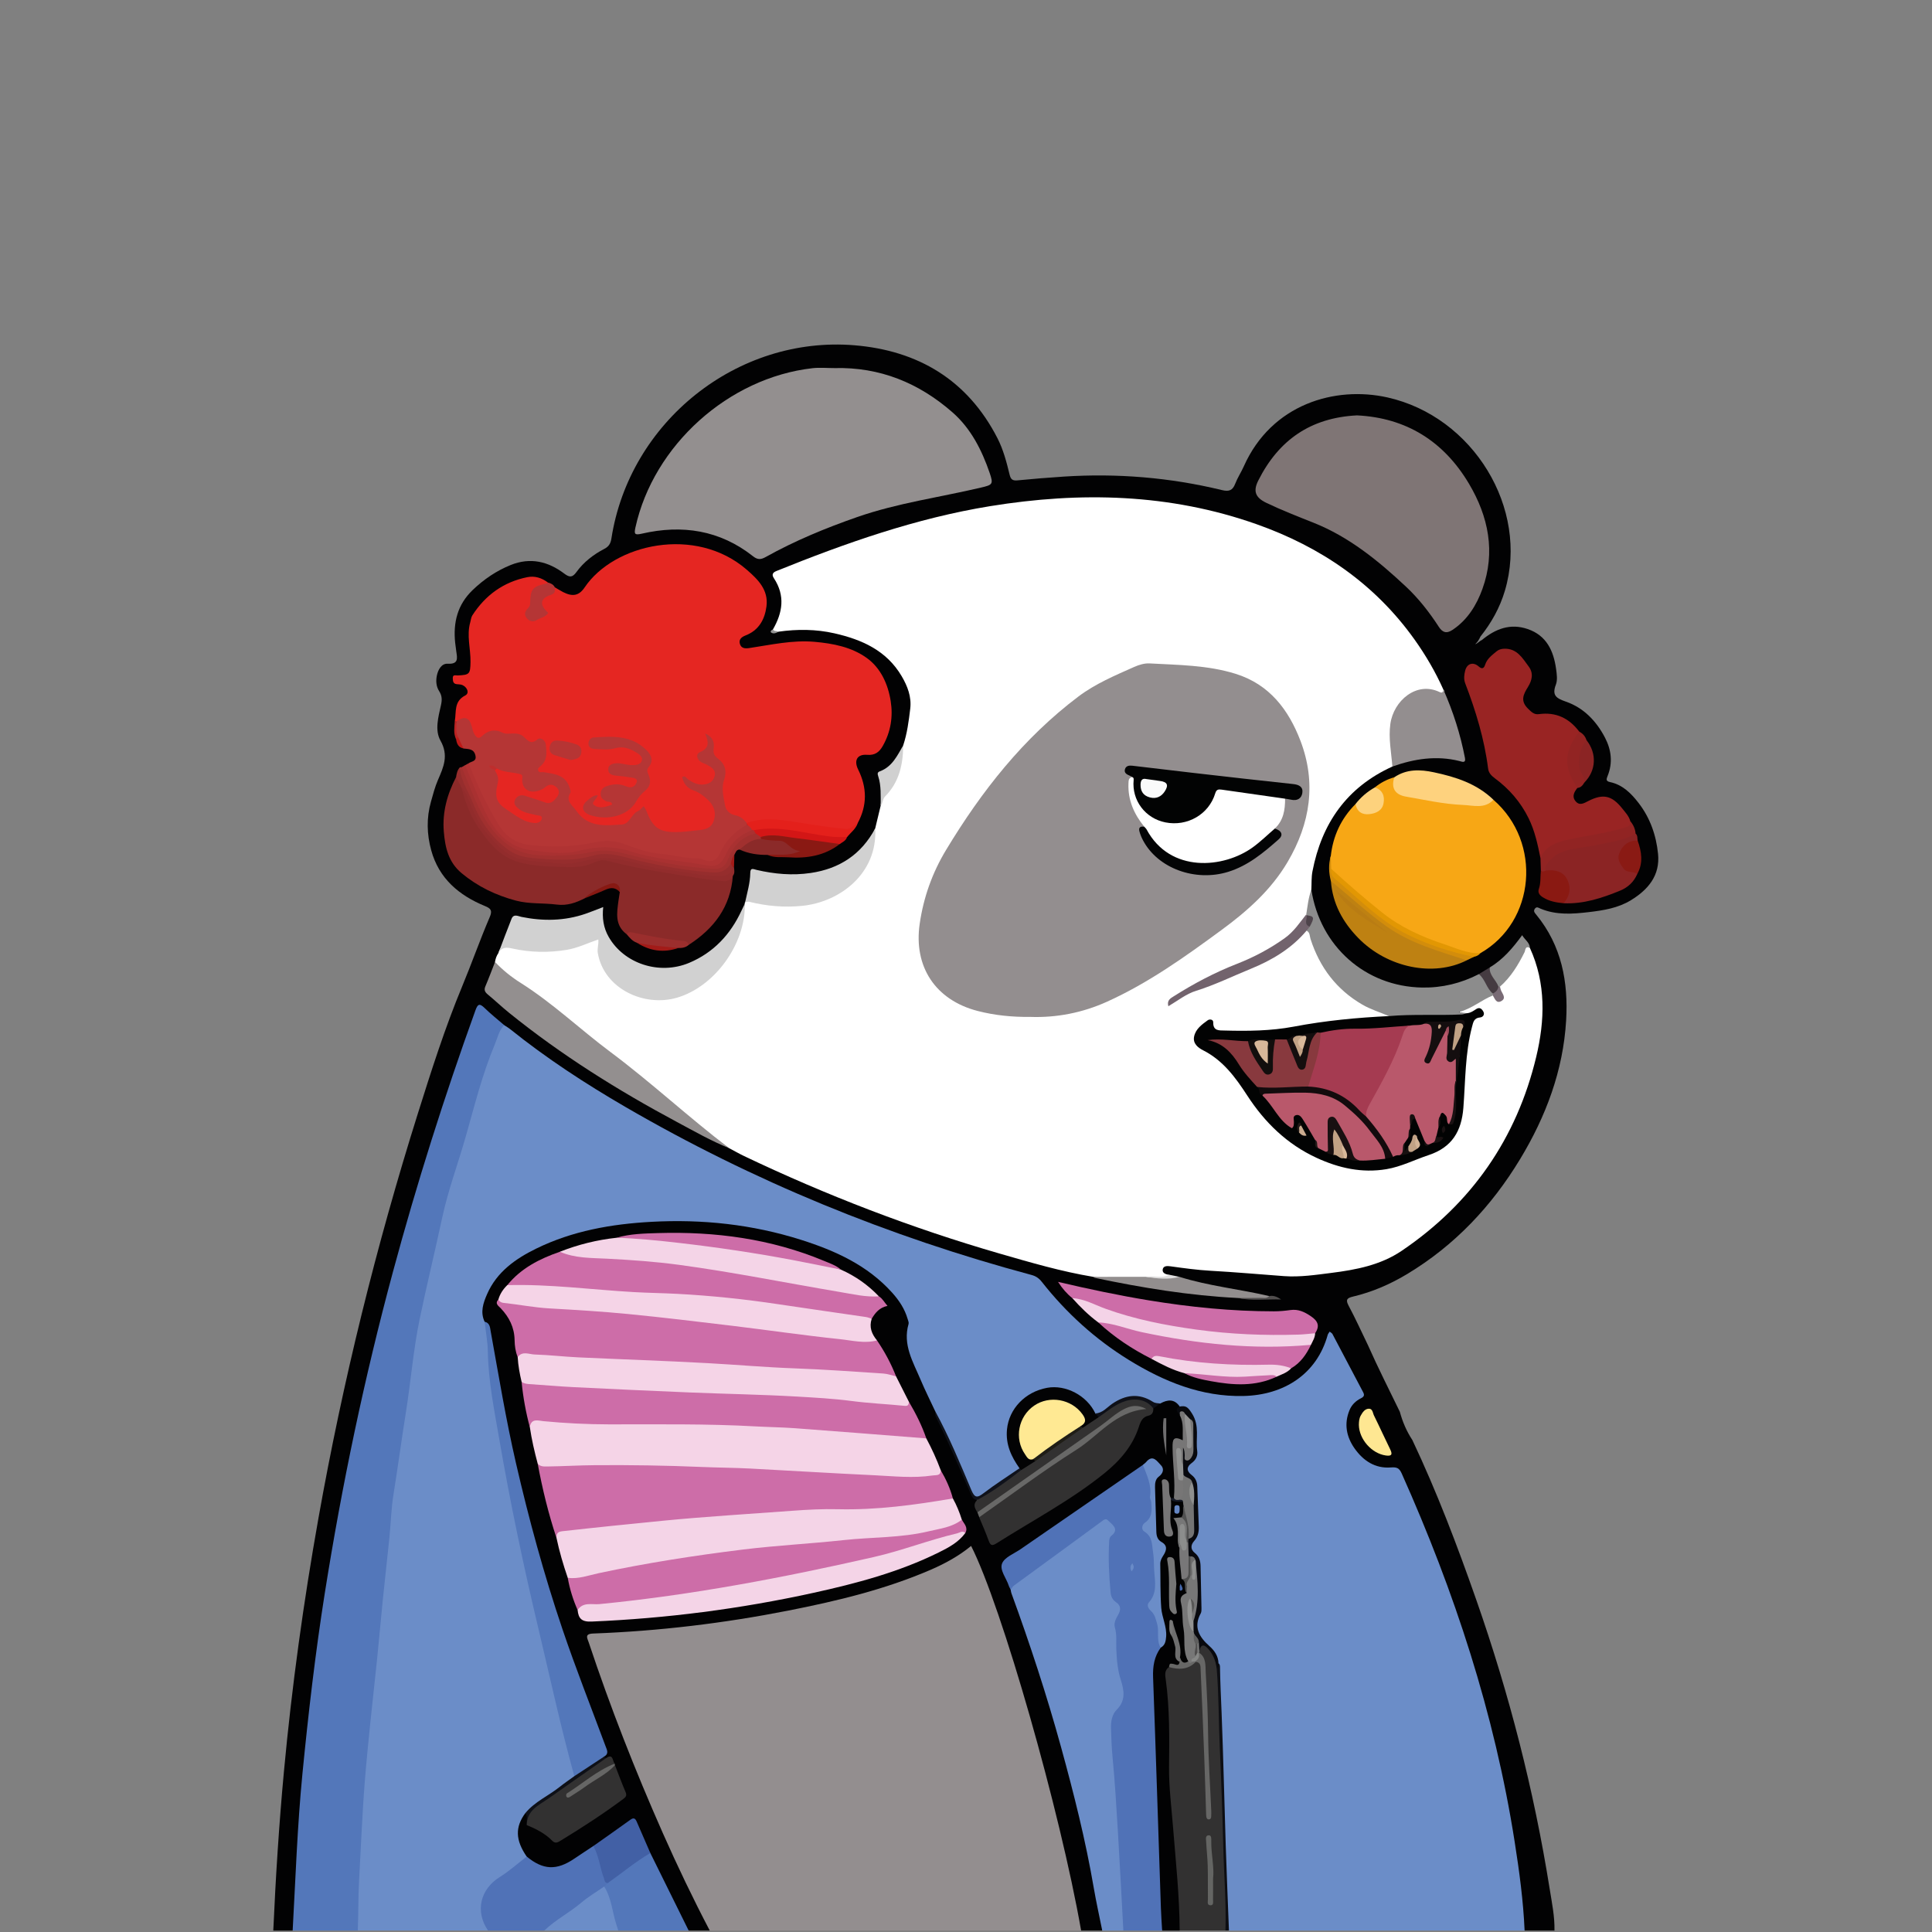 <svg xmlns="http://www.w3.org/2000/svg" width="600" height="600" fill="none">
    <rect width="100%" height="100%" fill="#808080" stroke="none"/>
    <path fill="#6B8DC8" d="M473.48 599.552h-91.823c-.59-.645-.743-1.438-.749-2.274-.011-2.991-.475-5.992-.453-8.944.06-8.353-.563-16.678-.76-25.015-.257-10.774-.673-21.555-1.154-32.324-.208-4.608-.005-9.244-.601-13.83-.486-2.181-1.509-4.023-3.132-5.62-2.969-2.919-4.018-6.057-2.996-10.545 1.132-4.974.508-10.31.159-15.481-.06-.864-.443-1.76-1.154-2.422-1.717-1.585-1.596-3.324-.393-5.139.202-.3.535-.574.579-.912.787-6.353 1.443-12.727-1.7-18.691-.826-1.563-1.219-2.99.098-4.198 1.454-1.328 1.728-2.87 1.684-4.658-.049-2.088.06-4.187-.044-6.275-.126-2.455-2.236-5.303-4.275-5.915-2.06-1.263-4.176-2.203-6.609-.968-.935.121-1.809-.049-2.613-.541-4.094-2.487-7.899-1.651-11.72.782-1.76 1.12-3.204 3.094-5.713 2.679-.869-.563-1.301-1.504-1.907-2.286-4.592-5.903-13.033-7.128-19.057-2.755-5.992 4.346-7.533 12.787-3.461 18.953.553.831 1.225 1.602 1.154 2.695-.175.651-.618 1.104-1.137 1.476-3.378 2.433-6.795 4.822-10.228 7.178-2.181 1.498-3.094 1.23-4.204-1.197-2.378-5.183-4.592-10.436-6.932-15.635-1.415-3.143-3.012-6.183-4.531-9.271-1.892-4.937-4.844-9.392-6.642-14.367-1.482-4.094-3.007-8.161-1.99-12.737.437-1.984-.749-3.881-1.853-5.57-4.581-7.008-11.114-11.748-18.537-15.246-14.121-6.648-29.088-9.562-44.652-10.343-12.955-.651-25.632.475-38.074 3.941-8.32 2.312-16.225 5.68-22.217 12.207-3.679 4.007-6.106 8.637-4.652 14.405 1.045 4.81 1.126 9.73 1.52 14.595.826 10.267 3.072 20.287 4.816 30.389 4.893 28.311 12.125 56.109 18.477 84.104.842 3.717 2.313 7.276 2.832 11.075-.011 1.634-1.307 2.269-2.405 3.056-3.619 2.596-7.369 5.002-10.961 7.642-.738.541-1.487 1.055-1.919 1.897-2.356 3.717-2.706 7.484-.333 11.343.328.53.639 1.082.678 1.727-.121 1.269-1.159 1.772-2.028 2.4-2.728 1.957-5.489 3.898-8.053 6.041-3.854 3.22-4.745 7.67-2.842 12.272.301.728.945 1.383.579 2.28h-40.447c-.875-.979-.793-2.187-.804-3.362-.071-10.917 1.001-21.779 1.482-32.668.568-12.912 2.29-25.71 3.537-38.551 1.273-13.119 2.591-26.234 4.012-39.337.716-6.593 1.225-13.219 1.985-19.806.749-6.494 1.913-12.945 2.941-19.412 1.864-11.753 3.017-23.604 5.1-35.33 1.323-7.446 3.444-14.705 4.827-22.123 3.356-18.018 9.818-35.194 14.371-52.89 1.334-5.177 3.565-10.118 5.522-15.115.393-1.011.875-2.012 1.815-2.668 1.323-.524 2.274.252 3.203.979 21.921 17.138 45.985 30.771 71.022 42.705 28.497 13.59 58 24.578 88.526 32.739 2.755.738 4.794 2.116 6.642 4.363 12.13 14.699 26.83 25.851 45.236 31.564 8.134 2.525 16.416 3.263 24.736.656 7.653-2.4 12.737-7.478 15.651-14.864.454-1.142.536-2.832 2.006-2.99 1.618-.18 2.176 1.481 2.766 2.64 2.515 4.948 5.117 9.851 7.73 14.744.902 1.694.804 3.094-.836 4.28-4.805 3.46-4.177 9.353-2.023 13.011 2.613 4.449 6.391 7.21 11.819 6.877 1.935-.121 2.81.962 3.52 2.427 2.75 5.647 5.079 11.479 7.462 17.285 11.19 27.262 19.855 55.289 25.507 84.229 2.422 12.415 4.084 24.933 5.248 37.523.121 1.099.208 2.208-.628 3.116Z"/>
    <path fill="#020203" d="M473.48 599.552c-.404-9.266-1.651-18.439-3.089-27.585-6.232-39.78-18.679-77.658-35.068-114.339-.76-1.7-1.481-2.044-3.411-1.897-4.838.372-8.56-2.077-11.261-5.942-2.536-3.635-3.291-7.631-1.547-11.857.678-1.651 1.924-2.87 3.52-3.668.891-.448 1.241-.897.717-1.891-3.198-6.019-6.347-12.065-9.54-18.089-.147-.279-.508-.443-.863-.738-.252.404-.514.677-.602 1-3.367 12.169-13.529 18.707-26.174 18.991-13.059.295-24.66-4.466-35.549-11.168-10.479-6.451-19.461-14.618-27.065-24.272-.913-1.159-1.875-1.793-3.225-2.154-44.302-11.895-86.405-29.115-126.076-52.162-12.491-7.26-24.578-15.142-35.856-24.206-.563-.448-1.202-.804-1.809-1.197-1.689-.356-2.881-1.487-4.1-2.58-3.449-3.105-3.673-3.051-5.242 1.41-3.625 10.293-7.173 20.62-10.529 31.006-6.631 20.522-12.65 41.218-17.86 62.139-9.353 37.545-16.58 75.494-21.281 113.913-1.645 13.442-3.006 26.917-4.105 40.409-.76 9.315-1.35 18.663-1.268 28.033.022 2.35-0 4.739-1.312 6.855h-6.013c.738-16.52 1.782-33.029 3.313-49.489 2.449-26.338 6.068-52.523 10.709-78.577C106.475 428.907 116.813 387 129.79 345.744c4.177-13.273 8.397-26.557 13.738-39.415 2.968-7.139 5.516-14.431 8.566-21.532.825-1.919.432-2.635-1.411-3.384-8.117-3.324-14.371-8.561-16.776-17.379-1.362-4.985-1.487-10.042-.071-15.06.639-2.269 1.235-4.576 2.164-6.724 1.739-4.012 3.406-7.626.793-12.251-1.815-3.203-.673-7.33.147-10.977.367-1.623.372-2.93-.552-4.367-.907-1.416-1.06-3.089-.738-4.751.378-1.924 1.455-3.876 3.368-3.777 3.444.186 2.99-1.689 2.689-3.789-.125-.902-.251-1.798-.35-2.706-.661-6.297.7-11.873 5.462-16.421 3.471-3.318 7.347-5.948 11.78-7.741 6.079-2.454 11.628-1.131 16.668 2.69 1.585 1.202 2.503 1.213 3.717-.459 2.274-3.144 5.308-5.489 8.741-7.271 1.35-.705 1.913-1.656 2.148-3.165 5.604-36.216 39.021-63.046 75.5-60.034 19.707 1.629 35.106 10.752 44.383 28.831 1.842 3.591 2.848 7.478 3.788 11.359.355 1.454.924 1.908 2.411 1.766 4.8-.465 9.61-.864 14.426-1.176 16.564-1.071 32.936.268 49.063 4.182 2.225.542 3.351.148 4.165-1.973.716-1.859 1.843-3.548 2.657-5.374 8.637-19.417 28.443-25.048 44.629-21.418 26.612 5.97 44.034 34.462 36.473 59.991-1.563 5.28-4.182 9.982-7.604 14.273-.382.82-.792 1.623-1.634 2.383.907-.333 1.356-1.022 2.061-1.29 4.193-3.477 8.818-5.297 14.268-3.422 5.849 2.017 8.014 6.762 8.795 12.376.225 1.602.487 3.439-.06 4.866-1.279 3.373.088 4.242 3.133 5.302 5.515 1.925 9.457 6.046 12.141 11.223 1.962 3.789 2.432 7.779.792 11.846-.366.919-.65 1.618.749 1.908 3.898.82 6.539 3.482 8.845 6.462 3.608 4.652 5.489 10.069 6.068 15.836.673 6.73-3.105 11.147-8.473 14.416-3.969 2.421-8.49 3.138-13.021 3.668-5.079.596-10.146.973-15.039-1.088-.541-.23-1.143-.733-1.7.005-.596.793-.049 1.329.421 1.903 7.872 9.588 9.966 20.893 9.266 32.81-.919 15.586-6.276 29.826-14.301 43.088-8.856 14.634-20.308 26.792-35.057 35.675-5.253 3.165-10.846 5.592-16.826 7.008-1.864.443-2.378.946-1.356 2.854 2.143 4.001 4.007 8.15 5.992 12.234 3.11 7.003 6.57 13.83 9.916 20.718l-.017-.027c.848 3.116 2.094 6.051 3.882 8.752 7.62 16.11 13.934 32.734 19.822 49.538 10.26 29.29 17.946 59.225 22.833 89.871.684 4.291 1.586 8.572 1.488 12.956-3.073-.011-6.172-.011-9.272-.011Z"/>
    <path fill="#938E8F" d="M335.749 599.552H220.426c-1.137-.574-1.64-1.651-2.186-2.706-12.513-24.206-22.96-49.298-32.1-74.947-1.372-3.854-2.81-7.692-4.024-11.6-.885-2.87-.328-3.603 2.696-3.745 27.081-1.268 53.823-4.898 80.079-11.731 9.605-2.499 19.106-5.39 27.957-10.042 2.181-1.148 4.302-2.357 6.308-3.794 2.389-1.711 3.1-1.515 4.242 1.208 2.531 6.04 4.729 12.218 6.91 18.39 9.955 28.169 18.22 56.808 23.911 86.158.678 3.483 1.339 6.965 1.875 10.474.136.815.279 1.635-.345 2.335Z"/>
    <path fill="#020203" d="M335.75 599.552c-6.505-37.162-24.659-100.777-34.16-119.445-3.822 3.132-8.08 5.466-12.546 7.396-14.186 6.133-29.115 9.703-44.209 12.677-20.024 3.941-40.239 6.368-60.635 7.128-2.744.104-1.81 1.427-1.361 2.772 6.696 20.122 14.437 39.84 23.02 59.236 4.531 10.233 9.369 20.325 14.562 30.241h-6.559c-1.23-.634-1.673-1.859-2.258-2.979-3.592-6.834-6.675-13.913-10.151-20.806-1.214-2.717-2.521-5.407-3.658-8.151-.814-1.973-1.694-1.951-3.198-.858-3.362 2.443-6.833 4.729-10.244 7.112-2.411 1.755-4.849 3.466-7.407 4.996-3.636 2.165-7.32 2.318-11.054.214-1.049-.591-1.962-1.285-2.318-2.504-3.525-5.122-3.646-9.168-.404-13.541 1.612.525.815 2.028 1.246 3.029 2.411 1.727 5.199 2.853 7.44 4.854.798.711 1.711.208 2.515-.273 6.232-3.718 12.289-7.686 18.089-12.043 1.06-.798 1.246-1.657.738-2.821-1.011-2.329-1.788-4.745-2.63-7.134-.103-.224-.196-.454-.284-.678-.279-1.361-1.153-1.875-2.487-1.76-.366-.268-.476-.64-.454-1.071.361-1.411-.071-2.701-.585-3.975-4.542-11.206-8.303-22.697-12.458-34.04-3.81-10.403-6.762-21.112-9.643-31.816-5.489-20.374-9.709-41.021-12.95-61.865-.175-1.11-.476-2.105-1.198-2.963-1.437-3.012-.41-5.909.771-8.599 3.007-6.877 8.79-10.96 15.257-14.126 11.256-5.504 23.321-7.625 35.735-8.309 15.832-.869 31.357.793 46.477 5.582 10.649 3.373 20.68 7.91 28.35 16.454 2.132 2.378 3.87 5.002 4.772 8.107.148.514.427 1.11.296 1.569-1.881 6.45 1.399 11.791 3.728 17.313 1.41 3.34 3.039 6.581 4.575 9.867 1.044 3.662 3.138 6.86 4.642 10.321 2.082 4.778 4.176 9.555 6.302 14.317.427.956.684 2.099 1.859 2.536.793 1.23-.262 2.805.76 3.991.208.579.437 1.148.7 1.7.869 2.099 1.662 4.226 2.613 6.292.508 1.11 1.191 1.618 2.328.88 12.568-8.129 26.246-14.623 37.086-25.294 2.722-2.684 4.647-5.855 5.98-9.331.82-2.127 1.575-4.029 3.86-4.92.607-.235.869-.902 1.159-1.476.432-1.241 1.585-1.23 2.58-1.493 2.269-1.246 4.373-1.481 6.051.962-.743 1.329.46 2.067.935 3.029.667 1.536.738 3.176.831 4.8.082 1.41-.038 2.76-1.87 3.11-1.481.284-1.273 1.531-1.361 2.602-.3 3.646.788 7.211.58 10.851-.077 1.345.191 2.739-.552 3.991-.334.355-.755.366-1.192.29-1.913-.831-.979-2.892-2.012-4.663-.328 5.319.733 10.08.902 14.913.224-3.34-.421-6.719.88-9.95 1.34.017 2.723-.464 3.98.389.344.355.509.792.601 1.268.088 1.388.241 2.793-.858 3.914-.443.476-1.618.465-1.235 1.481.995 2.624.038 5.451.935 8.069.235 2.963.295 5.942.885 8.867.787 1.651 1.071 3.389.929 5.204-1.339 1.301-1.208 2.946-1 4.57.705 5.467.771 10.988 1.514 16.455-1.776 1.858-2.547.442-3.313-1.006.263-3.483-1.235-6.615-2.011-9.851-.388.995.055 1.848.361 2.717 1.41 1.602 1.219 3.641 1.47 5.543.115.875-.027 1.788.678 2.487.481 1.301-.306 1.722-1.339 1.624-1.088-.099-1.755.131-1.908 1.29-.738 3.28.065 6.543.322 9.758.405 5.084.465 10.162.372 15.235-.191 10.562 1.235 21.008 2.006 31.499.498 6.784 1.077 13.562 1.285 20.363.044 1.344.159 2.749-.836 3.892h-5.467c-1.372-2.783-1.416-5.811-1.372-8.774.131-8.643-.498-17.264-.733-25.895-.415-15.077-1.279-30.138-1.509-45.22-.043-2.924.553-5.592 2.297-7.959 2.465-2.646 1.825-5.707 1.12-8.741-1.607-6.899-1.913-13.781.044-20.664.235-.825.47-1.716-.17-2.329-2.542-2.41-2.312-5.647-2.542-8.659-.224-2.985-.098-6.002-.071-9.003.011-1.389.219-2.728 1.072-3.882.825-1.126 1.235-2.235.098-3.422-1.203-1.257-2.296-.59-3.384.175-13.016 8.774-25.873 17.778-38.736 26.776-5.811 4.061-5.723 4.182-2.427 11.961 6.565 17.64 12.223 35.565 17.16 53.72 4.324 15.875 7.707 31.963 10.539 48.166.219 1.235.596 2.493.038 3.744-2.203-.01-4.389-.01-6.576-.01Z"/>
    <path fill="#5377BA" d="M90.89 599.552c.897-16.236 1.449-32.488 3.034-48.691 1.837-18.723 3.991-37.402 6.926-55.983 5.33-33.68 12.316-67.021 21.199-99.957 7.386-27.393 15.957-54.414 25.584-81.102.667-1.842 1.18-2.422 2.815-.82 1.935 1.897 4.078 3.586 6.134 5.368-1.662 1.684-2.067 3.963-2.936 6.035-3.865 9.217-6.254 18.893-8.976 28.47-2.4 8.451-5.505 16.739-7.342 25.299-2.252 10.507-4.81 20.948-6.997 31.472-1.979 9.55-2.733 19.291-4.269 28.918-1.362 8.539-2.51 17.127-3.882 25.677-.699 4.362-.798 8.812-1.241 13.218-.65 6.461-1.399 12.917-2.055 19.379-.618 6.111-1.142 12.228-1.766 18.34-.656 6.462-1.41 12.918-2.066 19.379-.618 6.112-1.241 12.218-1.733 18.341-.831 10.375-1.219 20.773-1.804 31.159-.29 5.172-.186 10.332-.399 15.493-6.74.005-13.481.005-20.226.005Z"/>
    <path fill="#6B8DC8" d="M342.31 599.552c-.88-4.401-1.864-8.785-2.624-13.202-2.531-14.793-6.194-29.318-10.168-43.771-4.45-16.176-9.681-32.1-15.438-47.855-.12-.333-.136-.7-.207-1.049-.213-1.181.536-1.892 1.339-2.482 8.648-6.347 17.247-12.754 25.983-18.986 2.23-1.59 3.783-1.115 5.133 1.23.683 1.192.787 2.389-.088 3.57-1.328 1.793-1.563 3.794-1.197 5.959.443 2.613.186 5.258.224 7.893.033 2.417.345 4.691 2.209 6.511 1.274 1.246 1.191 2.832.497 4.308-.853 1.815-.858 3.624-.656 5.576.361 3.422.082 6.882.585 10.326.328 2.269 1.17 4.384 1.493 6.636.262 1.832.568 3.745-.717 5.237-3.454 4.024-3.077 8.763-2.689 13.487.596 7.232.995 14.48 1.53 21.713.574 7.779.75 15.585 1.471 23.353.301 3.253-.098 6.544.476 9.791.114.65-.159 1.252-.596 1.755h-6.56Z"/>
    <path fill="#5072B7" d="M348.869 599.552c-.552-10.119-1.066-20.238-1.673-30.351-.476-7.85-.929-15.705-1.684-23.528-.289-2.99-.393-5.959-.481-8.944-.065-2.17.323-4.313 1.832-5.827 2.799-2.81 2.236-6.002 1.23-9.107-1.023-3.16-1.274-6.347-1.411-9.594-.093-2.258.213-4.516-.443-6.768-.393-1.35.285-2.662.974-3.859.858-1.503 1.038-2.87-.624-4.002-1.027-.699-1.558-1.7-1.678-2.968-.508-5.292-.743-10.583-.454-15.897.033-.645.131-1.306.667-1.733 2.149-1.711 1.028-2.952-.486-4.291-.689-.612-1.001-1.306-2.11-.487-9.184 6.768-18.423 13.47-27.629 20.21-.421.307-.677.837-1.011 1.263-.196-.388-.459-.76-.585-1.17-.749-2.372-2.946-4.914-2.083-6.986.799-1.919 3.69-2.996 5.697-4.379 12.671-8.746 25.348-17.471 38.031-26.207 1.448.864 2.219 2.575 2.323 3.827.394 4.811 2.564 9.807-.782 14.421-.732 1.006-.481 1.87.295 2.673 1.138 1.17 1.608 2.635 1.783 4.182.481 4.231 1.64 8.643.688 12.693-.989 4.204-.924 7.807.766 11.704.967 2.231.672 4.822.453 7.271-2.022 2.761-2.498 5.827-2.372 9.228.875 23.85 1.618 47.706 2.422 71.563.076 2.356.256 4.707.388 7.063h-12.043Z"/>
    <path fill="#323131" d="M366.357 599.551c-.044-10.752-1.213-21.429-2.061-32.127-.486-6.199-1.301-12.387-1.235-18.641.098-9.042.213-18.083-1.017-27.087-.186-1.35-.514-2.941.995-3.958 3.099.055 6.013-.699 8.806-2 1.755.612 1.772 2.159 1.854 3.591.595 10.78.962 21.571 1.142 32.373.055 3.351.388 6.697.563 10.048-.842-14.295-.809-28.629-1.694-42.924-.11-1.716-.586-3.394-1.318-4.974-.159-.279-.262-.574-.312-.891.104-.963 0-2.149 1.198-2.433.978-.235 1.618.651 2.23 1.296 1.87 1.973 2.772 4.362 2.876 7.062.585 13.962.792 27.929 1.59 41.88.279 4.887.268 9.796.41 14.689.213 7.347.755 14.683.727 22.041-.005.733-.022 1.46-.535 2.061-4.745-.006-9.479-.006-14.219-.006Z"/>
    <path fill="#5072B7" d="M163.579 576.57c5.095 4.209 9.294 4.384 14.815.629 1.941-1.318 3.914-2.597 5.871-3.898 1.52.011 1.471 1.323 1.766 2.247.951 2.99 1.618 6.068 2.804 8.987.208.82-.344 1.268-.842 1.744-5.51 4.012-10.949 8.118-16.53 12.043-.76.535-1.706.628-2.417 1.224h-17.487c-4.062-5.958-2.444-12.808 3.64-16.613 2.963-1.848 5.598-4.22 8.38-6.363Z"/>
    <path fill="#5377BA" d="M187.633 585.88c.366-.356.732-.711 1.099-1.061.147-.995.913-1.52 1.629-2.066 3.017-2.302 6.248-4.313 9.189-6.713.678-.552 1.421-1.225 2.422-.552 3.968 8.025 7.932 16.044 11.9 24.069h-21.86c-.558-.333-1.033-.743-1.187-1.405-.945-4.127-2.471-8.09-3.192-12.272Z"/>
    <path fill="#6B8DC8" d="M187.632 585.88c2.301 3.635 2.525 7.932 3.81 11.89.191.59.377 1.186.563 1.776h-22.954c3.482-3.383 7.866-5.576 11.545-8.713 2.171-1.848 4.679-3.313 7.036-4.953Z"/>
    <path fill="#0D0E13" d="M380.571 599.551c.284-8.702-.476-17.378-.678-26.07-.241-10.299-.618-20.609-1.088-30.902-.372-8.124-.268-16.269-.951-24.381.53-.432-.022-1.241.568-1.657.503.388.465.951.47 1.487.066 4.625.301 9.239.487 13.858.546 13.677.836 27.36 1.279 41.038.29 8.872.667 17.744 1.006 26.617-.366.01-.733.01-1.093.01Z"/>
    <path fill="#5377BA" d="M150.514 410.473c1.623.366 1.651 1.744 1.875 2.985 2.476 13.683 4.728 27.404 7.855 40.961 4.007 17.378 8.692 34.571 14.405 51.457 4.138 12.24 8.899 24.272 13.404 36.391.442 1.192 1.137 2.345-.416 3.247-2.624 2.75-5.483 5.134-9.277 6.096-4.225-15.241-7.554-30.695-11.211-46.073-4.636-19.488-8.741-39.102-12.142-58.848-1.53-8.872-3.34-17.733-3.498-26.813-.06-3.138-.651-6.271-.995-9.403Z"/>
    <path fill="#030304" d="M316.616 455.983c-2.569-3.614-4.341-7.413-3.887-12.076.618-6.341 5.56-11.627 12.442-12.906 5.811-1.077 12.415 2.421 15 7.954.257.546 1.378.306 1.17 1.273-1.454 1.536-2.913 3.056-5.138 3.45-.421-.126-.662-.41-.711-.848.853-1.596.383-2.859-.804-4.132-3.46-3.718-9.009-4.396-13.13-1.509-4.149 2.903-5.549 8.314-3.357 12.781.623 1.273 1.432 2.296 2.815 2.782.361.208.629.492.678.929-1.098 1.608-2.487 2.794-4.477 3.127-.421-.109-.743-.3-.601-.825Z"/>
    <path fill="#08090E" d="M378.415 516.547c-.071.59.061 1.257-.568 1.656-.24-2.219-1.006-4.247-2.465-5.942-1.143-1.328-2.335-2.104-2.925.465-.815-.552-.722-1.438-.831-2.252.022-1.301-1.011-2.176-1.367-3.329-.098-.274-.158-.553-.202-.842-.109-1.044-.125-2.083-.043-3.127 1.929-5.686.694-11.546.962-17.313-.082-.257-.17-.519-.274-.771-.197-.874-.973-1.153-1.623-1.58-.219-.191-.372-.426-.476-.694-.372-1.312-.262-2.64-.18-3.969.065-.459.213-.891.475-1.279.946-.738 1.044-1.755 1.039-2.859-.011-2.394-.011-4.788-.011-7.183.022-2.176.241-4.362-.208-6.522-.568-1.333-2.132-1.804-2.717-3.126-.333-.963-.3-1.968-.317-2.963.049-1.356-.027-2.723.077-4.078.054-.716.071-1.717.847-1.837.957-.148.875.913 1.055 1.569.093.344.055.721.733 1.585.825-3.887.934-7.281.109-10.72-.508-.689-1.06-1.345-1.711-1.902-.459 0-.951-1.914-1.372.032-.591-.912-1.875-1.82-.033-2.76 1.902-.35 2.515.164 3.772 2.132 2.526 3.941 1.093 7.833 1.645 11.682.214 1.498-.421 2.804-1.738 3.75-1.645 1.181-1.596 2.509-.022 3.69 1.198.896 1.717 2.066 1.777 3.488.169 4.165.312 8.331.47 12.496.066 1.679-.235 3.176-1.432 4.516-1.066 1.191-1.236 2.585.207 3.728 1.334 1.055 1.744 2.482 1.777 4.083.098 4.357.208 8.709.284 13.066.011.535.017 1.159-.229 1.607-2.334 4.247-.498 7.325 2.673 10.14 1.585 1.405 2.777 3.111 2.842 5.363Z"/>
    <path fill="#0F121B" d="M316.616 455.982c.186.181.372.367.558.547.262.897-.372 1.356-.957 1.739-3.542 2.328-6.899 4.919-10.48 7.188-.65.416-1.344 1.017-2.203.35-1.12.022-1.563-.771-1.94-1.629-3.592-8.118-7.019-16.312-10.988-24.261-.224-.443-.104-1.06-.142-1.596 4.291 7.866 7.702 16.137 11.174 24.375 1.055 2.499 1.803 2.581 3.853 1.001 3.581-2.744 7.408-5.161 11.125-7.714Z"/>
    <path fill="#0E1017" d="M178.355 551.61c3.094-2.034 6.188-4.067 9.277-6.095.18.18.361.355.541.535.077 1.389-1.148 1.7-1.968 2.291-5.942 4.269-12.026 8.342-18.023 12.535-1.837 1.284-3.559 2.487-3.553 5.04 0 .481-.263 1.093-1.034.896-.186-1.251.388-2.591-.415-3.777 2.919-3.526 7.156-5.33 10.643-8.107 1.46-1.17 3.018-2.214 4.532-3.318Z"/>
    <path fill="#0E1018" d="M341.205 440.119c-.344-.389-.689-.777-1.033-1.165 2.263-.109 3.608-1.886 5.264-3.017 4.133-2.81 8.271-3.351 12.59-.607.765.486 1.52.443 2.312.519-.716.525-1.432 1.05-2.154 1.569-4.646-3.247-8.976-2.219-13.251.853-1.104.798-2.061 2.099-3.728 1.848Z"/>
    <path fill="#fff" d="M271.807 257.256c.568-2.362 1.137-4.724 1.706-7.091.076-1.875.88-3.362 2.121-4.783 2.46-2.821 3.187-6.412 3.985-9.933.295-1.317.464-2.656.874-3.947 1.236-3.711 1.733-7.576 2.193-11.43.437-3.657-.842-6.97-2.657-10.064-4.691-7.987-12.355-11.387-20.91-13.328-5.734-1.301-11.524-1.323-17.335-.508-.727.147-1.601.683-1.76-.667 3.04-5.243 3.876-10.518.334-15.908-.629-.951-.613-1.705.732-2.247 21.549-8.708 43.443-16.427 66.452-20.166 27.962-4.537 55.716-3.936 82.753 5.636 19.893 7.041 36.659 18.477 49.019 35.817 3.477 4.882 6.5 10.064 8.955 15.553.628.776.169 1.148-.547 1.317-.727.17-1.432-.136-2.138-.273-5.953-1.186-10.736 1.787-12.562 7.631-1.268 4.051-.71 8.069-.207 12.114.131 1.061.524 2.16-.405 3.083-14.126 6.407-21.948 17.625-24.818 32.565-.356 1.848-.236 3.788-.339 5.685-.235 2.509-.077 5.078-1.083 7.473-4.111 7.997-11.556 11.857-19.324 15.071-7.921 3.275-15.563 6.992-22.719 11.704 7.823-4.28 16.356-6.888 24.496-10.414 5.384-2.334 10.239-5.472 14.579-9.413.798-.727 1.432-1.662 2.547-1.99 1.739.514 1.772 2.176 2.214 3.477 2.898 8.544 8.184 15.088 16.072 19.526 1.755.99 3.646 1.624 5.511 2.357.77.306 2.126.273 1.721 1.793-2.607 1.011-5.395.683-8.068.874-9.457.678-18.745 2.493-28.12 3.685-5.161.656-10.354.311-15.536.202-1.28-.027-2.537-.41-3.182-1.744-.563-1.153-1.301-.989-2.203-.361-3.138 2.176-3.362 5.041-.033 6.916 6.358 3.591 10.392 9.129 14.317 15.011 7.036 10.539 16.362 18.264 28.979 21.249 5.242 1.24 10.545 1.536 15.885-.028 4.658-1.361 9.07-3.285 13.459-5.248 5.051-2.257 6.303-6.915 6.839-11.895.721-6.675.596-13.426 1.684-20.068.579-3.526.513-7.331 4.406-9.9-1.804-.29-2.848.782-4.078.667-.875-.055-2.083.148-2.258-.935-.153-.913 1.017-1.208 1.738-1.448 2.941-.979 5.084-3.537 8.217-4.111.251.065.486.18.716.317.557.328.989 1.339 1.733.754.634-.503.049-1.301-.137-1.957-.148-.514-.246-1.022-.066-1.547 2.761-3.57 5.626-7.068 7.457-11.261.339-.776.88-2.094 2.105-.689 5.056 11.026 4.668 22.572 1.962 33.86-6.079 25.354-20.09 45.52-41.765 60.204-6.576 4.455-14.213 5.904-21.877 6.871-4.849.612-9.742 1.356-14.678.995-7.598-.557-15.186-1.241-22.79-1.662-4.177-.235-8.298-.803-12.426-1.377-1-.142-2.279-.208-2.46.984-.169 1.099.941 1.541 1.996 1.623-.115 1.449-1.301 1.219-2.187 1.301-1.667.148-3.351-.016-5.024.132-5.472.12-10.938.087-16.367-.777-9.867-1.64-19.444-4.45-29.027-7.216-27.322-7.899-53.786-18.078-79.452-30.323-1.552-.743-3.05-1.607-4.57-2.411-6.762-4.007-12.792-9.036-18.586-14.251-7.796-7.014-16.64-12.699-24.425-19.658-8.714-7.79-18.663-13.885-27.716-21.188-.907-.733-2.011-1.334-2-2.744.147-.99.475-1.914 1.038-2.745.646-2.236 1.93-2.706 4.259-2.219 8.265 1.727 16.443 1.634 24.354-1.881 2.503-1.115 2.93-.694 2.984 2.094.099 4.98 2.307 8.96 6.238 11.879 8.041 5.964 18.859 5.133 26.611-1.777 5.767-5.138 9.67-11.277 10.95-18.985.251-1.504.929-2.925 1.131-4.455-.044-.17-.011-.318.11-.443.902-1.449 2.121-.547 3.187-.367 6.587 1.105 13.169 1.804 19.679-.338 9.436-3.111 15.569-9.108 16.804-19.358.126-.984.257-1.989.733-2.891Z"/>
    <path fill="#E52622" d="M141.243 223.932c.509-2.865-.339-6.118 3.258-7.96 1.329-.683.684-2.476-.847-3.198-.547-.257-1.23-.224-1.859-.306-1.109-.147-1.142-.989-1.18-1.826-.055-1.263.907-.847 1.53-.874 3.685-.164 3.903-.438 3.974-4.128.077-4.149-1.268-8.287-.065-12.436.202-.689.246-1.476.612-2.056 4.056-6.314 9.709-10.413 17.105-11.906 2.301-.465 4.494.224 6.396 1.667-.208 1.373-1.525 1.045-2.323 1.487-1.761.979-3.297 2.029-2.761 4.423.208.946-.142 1.782-.607 2.591-.377.651-.65 1.361-.082 2.028.645.755 1.476.618 2.258.263.814-.372 1.711-.613 2.356-1.285-1.842-3.433-1.651-4.16 1.809-6.456.635-.421.913-1.132 1.509-1.553.864.498 1.706 1.039 2.591 1.493 2.859 1.443 4.866 1.175 6.653-1.482 9.135-13.551 34.451-19.264 50.315-5.51 3.487 3.023 6.828 6.276 6.144 11.436-.535 4.051-2.372 7.402-6.5 9.003-1.175.46-2.197 1.209-1.743 2.646.431 1.378 1.596 1.465 2.897 1.269 6.718-1.001 13.377-2.542 20.27-1.941 5.789.508 11.524 1.64 16.192 4.991 4.351 3.121 6.625 8.091 7.467 13.42.766 4.871.011 9.594-2.471 13.951-1.06 1.87-2.41 2.936-4.826 2.733-3.084-.256-4.221 1.712-2.799 4.581 2.766 5.593 2.837 11.114-.154 16.63-1.284 2.126-3.159 2.706-5.581 2.427-4.51-.525-9.02-1.071-13.48-1.919-5.057-.962-10.097-1.011-15.159-.208-1.81-.798-3.488-1.858-5.259-2.749-1.421-.716-2.46-2.045-2.581-3.657-.202-2.684-.978-5.38-.038-8.096.541-1.569.399-3.187-.863-4.303-1.837-1.623-2.81-3.46-2.564-5.942.06-.596-.12-1.268-.574-1.913.404 1.951-.213 3.4-1.728 4.521-1.279.946-.924 1.815.252 2.536.617.383 1.312.634 1.902 1.072 1.23.913 2.176 2.006 1.81 3.668-.399 1.798-1.635 2.76-3.401 3.11-2.115.416-3.925-.393-5.991-1.645.967 1.656 2.378 2.11 3.592 2.832 2.356 1.399 4.69 2.804 5.575 5.685 1.143 3.695-.492 6.713-4.274 7.292-2.865.443-5.751.842-8.687.738-3.783-.136-6.735-1.498-8.26-5.133-.765-1.826-1.831-2.739-3.22-.798-2.886 4.034-6.97 3.903-11.217 3.766-2.34-.076-4.242-.776-5.828-2.47-.809-.864-1.585-1.788-2.536-2.471-1.957-1.422-2.87-2.98-2.072-5.554.602-1.936-.634-3.483-2.362-4.472-1.53-.875-3.23-1.175-4.947-1.449-2.591-.41-2.908-1.022-1.383-3.105 1.099-1.498 1.514-3.072 1.34-4.854-.148-1.525-.793-2.553-2.477-1.76-1.416.667-2.443.229-3.433-.722-1.186-1.137-2.613-1.596-4.231-1.563-1.285.027-2.542-.148-3.766-.547-1.4-.459-2.663-.148-3.909.579-2.886 1.684-3.805 1.411-4.909-1.809-.733-2.132-1.684-3.427-4.138-2.454-.279-.006-.525-.115-.722-.328Z"/>
    <path fill="#938F8F" d="M259.163 114.315c14.043-.371 26.179 4.587 36.615 13.722 5.751 5.034 9.135 11.736 11.584 18.87 1.191 3.477.869 3.674-2.684 4.51-12.819 3.023-25.939 4.794-38.447 9.151-9.812 3.417-19.395 7.369-28.475 12.437-1.46.814-2.482.869-3.882-.241-10.309-8.134-21.997-9.916-34.548-7.03-2.247.514-2.439.131-1.979-1.968 5.614-25.474 28.88-46.46 54.994-49.423 2.246-.246 4.548-.028 6.822-.028Z"/>
    <path fill="#7F7575" d="M421.412 128.999c15.279.743 26.95 8.024 34.789 21.221 6.051 10.184 8.315 21.216 4.182 32.674-1.793 4.974-4.619 9.632-9.315 12.737-1.908 1.263-3.127.749-4.264-1.006-2.925-4.521-6.281-8.801-10.174-12.442-8.566-8.02-17.64-15.454-28.765-19.871-4.903-1.946-9.829-3.865-14.584-6.145-3.554-1.7-4.117-3.75-2.504-6.948 6.336-12.567 16.23-19.482 30.635-20.22Z"/>
    <path fill="#F7A715" d="M413.286 265.866c.695-6.265 3.215-11.666 7.67-16.148 1.197.612 1.668 2.197 3.209 2.367 1.76.191 3.307-.268 4.302-1.744.973-1.449.645-2.936-.399-4.286-.383-.492-.973-.836-1.099-1.514 1.799-1.471 3.811-2.526 6.052-3.155.186 3.745 2.361 4.877 5.887 5.582 5.336 1.06 10.699 1.705 16.078 2.329 3.006.349 5.947.043 8.823-.908 15.148 13.196 13.054 37.862-4.04 47.614-1.367.755-2.772.585-4.215.219-13.212-3.335-24.944-9.386-34.811-18.871-1.902-1.826-4.095-3.324-5.866-5.292-.727-.809-1.601-1.503-1.776-2.673.071-1.175-.192-2.367.185-3.52Z"/>
    <path fill="#8B2A29" d="M181.63 278.958c-2.749 1.383-5.439 2.383-8.757 1.962-4.199-.535-8.495-.12-12.677-1.235-6.216-1.657-11.83-4.357-16.815-8.495-4.117-3.422-5.139-7.965-5.549-12.89-.503-6.068 1.05-11.65 3.81-16.969 1.58.607 1.624 2.236 2.313 3.439 1.405 3.537 2.345 7.281 4.449 10.507 2.029 3.099 4.002 6.231 6.976 8.62 4.198 3.368 9.129 4.297 14.24 4.488 1.892.072 3.799.181 5.702.197 2.935.033 5.817-.109 8.566-1.252 2.662-1.109 5.406-.945 8.014-.098 6.784 2.209 13.88 2.695 20.828 4.012 2.487.471 5.007.738 7.511 1.099 2.493.356 4.936.602 7.352-.328-.71 9.578-5.827 16.345-13.66 21.386-6.462-.919-12.885-2.078-19.303-3.253-3.761-2.788-3.056-6.658-2.548-10.48.121-.874.263-1.749.4-2.623-.482-1.23-1.044-2.411-2.695-1.859-2.854.951-5.839 1.651-8.157 3.772Z"/>
    <path fill="#992423" d="M489.875 244.694c-1 1.274-1.793 2.657-.563 4.138 1.23 1.481 2.602.623 3.925-.055 4.647-2.372 7.353-1.76 10.622 2.373.951 1.203 2.033 2.323 2.449 3.865.814 1.733-.399 2.285-1.657 2.717-3.443 1.186-7.03 1.804-10.594 2.509-3.81.754-7.713.973-11.288 2.886-1.717.919-2.608 2.668-4.357 3.406-.864-4.259-1.744-8.484-3.707-12.453-2.481-5.018-6.008-9.075-10.452-12.365-1.082-.804-1.935-1.668-2.104-3.002-1.154-9.145-3.816-17.892-7.101-26.463-.531-1.383-.345-2.712-.022-3.991.557-2.214 2.492-2.81 4.225-1.257 1.214 1.088 1.7.251 1.974-.58.617-1.875 2.082-2.913 3.471-4.083.749-.629 1.558-.853 2.504-.875 3.936-.087 5.614 2.925 7.544 5.521 1.58 2.121 1.044 4.313-.23 6.369-1.394 2.258-2.465 4.275.016 6.718 1.072 1.05 1.897 1.908 3.368 1.711 5.291-.721 9.392 1.23 12.54 5.418.306.924-.355 1.519-.76 2.197-2.569 4.27-2.995 8.599-.426 13.044.393.677.968 1.35.623 2.252Z"/>
    <path fill="#B53635" d="M141.778 223.997c2.504-1.711 3.98-1.235 4.739 1.634.236.886.411 1.766.914 2.537.634.968 1.208 1.427 2.328.372 1.782-1.684 3.892-2.231 6.243-1.023 1.022.525 2.154.29 3.231.274 1.224-.022 2.422.12 3.335.94 1.295 1.164 2.213 2.69 4.334.891.941-.798 2.449.262 2.597 1.569.262 2.312.601 4.761-1.492 6.615-.443.393-1.17.809-.853 1.541.317.738 1.121.355 1.711.454 3.225.541 6.626.793 7.954 4.592.202.585.541 1.399.3 1.815-1.519 2.629.514 3.673 1.794 5.51 3.744 5.379 9.058 4.679 14.262 4.335 2.378-.159 2.892-3.302 5.046-4.209.617-.263 1.066-.924 1.683-1.487.35.618.684 1.06.869 1.552 2.384 6.227 4.898 7.112 13.53 6.205.809-.088 1.618-.202 2.427-.273 2.138-.197 4.155-.525 4.953-2.996.831-2.569-.011-4.723-1.804-6.423-1.295-1.23-2.782-2.367-4.537-2.963-2.012-.689-3.018-2.154-3.526-4.133.995-.585 1.323.334 1.848.694 1.366.941 2.76 1.711 4.521 1.629 1.82-.082 3.236-.749 3.739-2.574.53-1.93-.908-2.767-2.291-3.537-.711-.394-1.574-.569-2.181-1.066-1.077-.891-1.41-2.335-.033-2.909 2.936-1.219 2.706-3.187 1.558-5.772 2.351 1.006 2.93 2.678 2.668 4.542-.208 1.449.093 2.34 1.274 3.22 2.29 1.711 2.902 3.903 1.935 6.741-.891 2.607-.121 5.34.35 7.959.267 1.47 1.541 2.624 3.006 2.903 1.673.317 2.739 1.23 3.712 2.449.159.262.186.536.082.82-.284.59-.738 1.055-1.29 1.377-2.848 1.679-4.712 4.171-6.237 7.052-1.651 3.122-2.947 3.39-6.495 2.783-4.001-.684-8.014-1.35-12.07-1.689-3.356-.279-6.642-1.252-9.747-2.389-5.51-2.018-10.835-1.318-16.35-.334-5.636 1.006-11.409.858-16.996-.229-3.056-.596-5.773-2.488-7.768-5.205-3.16-4.302-5.013-9.26-7.347-13.967-1.055-2.126-3.067-4.001-2.165-6.767.836-.678 2.537-.487 2.121-2.406-.47-2.164-2.154-2-3.706-2.197-1.247-.984-1.662-2.449-2.253-3.821-.284-1.564-.535-3.105.077-4.636Z"/>
    <path fill="#D1D1D1" d="M231.311 280.642c.284 12.436-9.25 25.704-20.992 29.18-10.294 3.051-22.774-2.782-24.665-13.846-.235-1.383.3-2.646.158-4.221-3.406 1.176-6.483 2.69-9.883 3.242-5.62.908-11.218.815-16.75-.415-1.913-.427-3.395-.492-4.401 1.416 1.356-3.554 2.673-7.123 4.084-10.655.656-1.645 2.066-.798 3.088-.59 6.735 1.366 13.383 1.268 19.926-.984 1.706-.585 3.373-1.279 5.456-2.072-.367 3.389.076 6.429 1.689 9.249 4.734 8.304 15.705 11.983 25.02 8.069 7.544-3.171 12.809-8.807 16.225-16.192.334-.732.695-1.454 1.045-2.181Z"/>
    <path fill="#938F8F" d="M153.739 298.742c2.378 2.536 5.101 4.706 8.009 6.538 9.966 6.292 18.472 14.448 27.869 21.456 12.688 9.463 24.255 20.287 36.85 29.848-5.658-2.269-10.933-5.303-16.285-8.167-18.319-9.802-35.872-20.79-52.058-33.866-2.264-1.826-4.373-3.837-6.615-5.691-.885-.732-1.263-1.388-.771-2.542 1.061-2.498 2.006-5.051 3.001-7.576Z"/>
    <path fill="#8C8C8C" d="M431.311 315.557c-2.728-1.208-5.603-2.039-8.211-3.554-8.074-4.69-13.273-11.605-16.11-20.412-.289-.896-.136-2.044-1.235-2.569-.443-.716.229-1.104.47-1.624.831-1.159.864-2.225-.377-3.132-.06-.109-.115-.219-.17-.328.405-2.569.656-5.166 1.575-7.631 2.7 17.547 16.749 30.088 34.439 30.388 6.123.104 12.06-1.317 17.565-4.165 1.711-.126 1.847 1.454 2.525 2.389.787 1.088 1.476 2.252 2.017 3.498.044.274-.016.52-.18.738-3.521 1.383-6.369 4.04-10.567 5.161 1.203.175 1.826.268 2.449.355-.366 1.274-1.471 1.197-2.427 1.241-6.691.301-13.394-.202-20.085.339-.639.049-1.257-.12-1.678-.694Z"/>
    <path fill="#CD6DA8" d="M333.033 403.159c-1.7-1.361-3.111-2.979-4.45-5.062 9.495 2.23 18.756 4.187 28.104 5.723 12.901 2.121 25.873 3.423 38.955 3.423 1.711 0 3.438-.164 5.138-.4 2.416-.333 4.313.569 6.281 1.892 2.225 1.492 2.908 3.023 1.361 5.313-.994.93-2.235 1.159-3.531 1.203-18.985.59-37.769-.836-56.093-6.139-5.384-1.563-10.703-3.444-15.765-5.953Z"/>
    <path fill="#938E8F" d="M432.414 238.057c-.328-4.401-1.246-8.73-.628-13.229.989-7.189 8.101-13.339 15.252-9.922.885.421 1.115.016 1.235-.716 3.012 6.816 5.275 13.874 6.68 21.194.339 1.776-1 1.137-1.705.962-7.145-1.782-14.039-.7-20.834 1.711Z"/>
    <path fill="#D1D1D1" d="M271.806 257.256c.777 14.033-10.954 22.905-22.735 24.069-5.554.547-10.977.077-16.361-1.263-.399-.098-.864.082-1.296.132.634-3.012 1.552-5.975 1.591-9.086.022-1.782.967-1.181 1.984-.946 5.538 1.291 11.147 1.788 16.799.946 8.938-1.317 15.738-5.783 20.018-13.852Z"/>
    <path fill="#CD6DA8" d="M357.643 422.019c-6.024-3.045-11.616-6.724-16.569-11.338 1.886-1.214 3.739-.23 5.499.235 8.802 2.329 17.707 4.116 26.743 5.117 9.835 1.087 19.685 2.192 29.613.984 1.41-.17 2.919-.361 4.203.623-1.41 2.968-3.225 5.603-6.15 7.298-11.392-.689-22.872.3-34.193-1.793-3.018-.558-6.052-1.137-9.146-1.126Z"/>
    <path fill="#8B2424" d="M507.941 258.863c.7.591.503 1.443.651 2.198-.667.831-1.788.765-2.597 1.317-1.476 1.001-2.723 2.22-2.542 4.122.186 1.968 1.394 3.203 3.356 3.717.667.175 1.744-.033 1.657 1.225-1.066 2.443-2.87 4.144-5.319 5.149-5.625 2.307-11.343 4.204-17.554 3.92-.229-.973.438-1.706.7-2.548 1.099-3.602-.546-6.308-4.225-6.893-.793-.126-1.629-.066-2.302-.64-1.06-1.831.372-2.908 1.372-3.946 2.007-2.094 4.62-3.215 7.446-3.614 6.193-.874 12.305-2.115 18.285-3.952.345-.11.706-.104 1.072-.055Z"/>
    <path fill="#BE8112" d="M455.522 298.233c-10.364 5.253-24.659 2.312-33.674-6.899-4.838-4.947-7.992-10.692-8.528-17.701 2.181-.043 3.308 1.717 4.653 2.92 3.465 3.083 7.122 5.92 10.708 8.85 6.708 5.483 14.738 8.123 22.752 10.857 1.433.486 3.073.601 4.089 1.973Z"/>
    <path fill="#F4D3E7" d="M407.132 417.646c-17.755 1.618-35.216-.252-52.594-3.947-4.499-.957-8.796-2.827-13.464-3.012-2.974-2.198-5.593-4.767-8.042-7.528 3.712.192 6.91 2.061 10.283 3.28 9.167 3.313 18.63 5.155 28.246 6.478 10.54 1.454 21.117 1.881 31.733 1.553 1.711-.055 3.423-.274 5.134-.416-.022 1.339-.755 2.433-1.296 3.592Z"/>
    <path fill="#FED27E" d="M463.81 248.383c-2.755 2.914-6.27 1.728-9.501 1.596-5.964-.24-11.792-1.568-17.663-2.58-3.4-.585-4.712-2.667-3.624-6.018 3.838-2.603 8.041-2.444 12.294-1.537 6.806 1.444 13.328 3.537 18.494 8.539Z"/>
    <path fill="#B03333" d="M145.534 237.035c2.618 6.609 5.625 13.038 9.326 19.111 2.296 3.767 5.543 5.882 10.184 6.341 6.631.662 13.082.52 19.636-.885 2.81-.602 5.942-.656 8.96.432 3.695 1.333 7.511 2.82 11.359 3.121 3.816.301 7.495 1.405 11.322 1.405.705 0 1.47.109 2.104.394 2.367 1.049 4.193.251 5.139-1.897 1.766-4.018 4.614-6.872 8.402-8.911 1.307.06 1.935.651 1.574 2.017-2.077 1.848-5.198 2.668-6.232 5.5-2.186 5.986-6.461 6.374-11.873 5.258-7.637-1.579-15.432-2.252-22.943-4.641-3.215-1.022-6.828-.852-10.217.153-5.642 1.679-11.376.919-17.045.454-5.893-.481-9.966-4.198-13.12-8.85-3.488-5.144-5.439-11.037-7.637-16.799-.202-.525-.208-1.066-.016-1.602.361-.208.722-.404 1.077-.601Z"/>
    <path fill="#928E8E" d="M339.521 396.539c5.462-.006 10.917-.006 16.378-.011 3.466.514 6.938.104 10.403.011 9.108 2.864 18.625 3.799 27.88 5.975.088.612-.295.765-.782.754-3.012-.071-6.029.241-9.036-.169-14.989-.738-29.744-3.182-44.405-6.254-.164-.038-.295-.202-.438-.306Z"/>
    <path fill="#F4D3E6" d="M357.644 422.019c.524-1.006 1.394-1.023 2.345-.837 11.266 2.236 22.653 2.919 34.117 2.63 2.334-.06 4.668.251 6.877 1.126-1.208 1.361-2.914 1.875-4.499 2.596-6.959.842-13.907 1.323-20.915.361-2.603-.355-5.128-1.022-7.708-1.427-3.63-.956-6.937-2.678-10.217-4.449Z"/>
    <path fill="#A93131" d="M144.462 237.625c1.886 4.483 3.624 9.031 5.696 13.426 2.99 6.336 7.003 11.907 14.557 12.945 5.062.695 10.3 1.498 15.351.175 5.406-1.416 10.616-1.427 15.929.284 7.44 2.395 15.268 2.81 22.905 4.199 3.985.727 5.013-.099 6.752-3.778 1.64-3.465 4.395-5.707 7.915-7.084.274-.17.541-.159.804.033.464.497.601 1.005.043 1.53-3.668 1.853-6.69 4.237-8.002 8.419-.635 2.022-2.422 2.82-4.554 2.771-6.385-.153-12.601-1.454-18.855-2.558-5.258-.929-10.271-3.116-15.754-2.925-1.924.066-3.805.203-5.658.711-6.511 1.788-12.983.864-19.423-.35-4.548-.858-7.347-4.335-10.02-7.593-4.319-5.264-6.21-11.846-8.834-18.012-.213-.498-.197-1.072.087-1.586.345-.207.7-.404 1.061-.607Z"/>
    <path fill="#A1302F" d="M143.385 238.226c2.641 6.139 4.641 12.601 8.55 18.106 3.865 5.444 8.664 9.02 15.946 9.298 5.483.214 10.731.099 16.105-1.088 3.29-.721 6.805-.311 10.227.591 8.998 2.361 18.095 4.237 27.432 4.701 2.356.12 3.597-.842 4.472-3.028 1.569-3.931 4.089-7.047 8.571-7.938.973-.224 1.591.153 1.864 1.11-.011.273-.098.525-.268.743-2.339.744-4.203 2.499-6.603 3.116-1.072.022-1.197.984-1.624 1.64-.492 1.028-.317 2.231-.847 3.253-2.225 4.133-6.019 2.974-9.446 2.651-8.419-.792-16.673-2.542-24.851-4.635-4.467-1.143-8.807-.296-13.191.573-6.172 1.225-12.404.591-18.33-1.033-6.205-1.7-9.96-6.745-13.005-12.146-2.186-3.882-3.739-8.069-5.499-12.153-.519-1.208-.607-2.438-.06-3.673.191-.033.371-.06.557-.088Z"/>
    <path fill="#922C2C" d="M227.599 272.005c-1.116 2.263-3.352 1.591-4.959 1.432-4.887-.486-9.725-1.443-14.584-2.181-6.588-1-13.12-2.285-19.571-3.98-1.673-.437-3.247.274-4.718.875-3.772 1.547-7.658 1.121-11.545.995-3.657-.12-7.227-.361-10.851-1.334-6.38-1.717-9.867-6.451-13.164-11.409-2.35-3.537-3.766-7.577-4.849-11.704 2.061.514 2.149 2.482 2.706 3.953 2.417 6.346 6.128 11.687 11.633 15.732 1.629 1.198 3.482 1.788 5.456 2.203 3.034.64 6.128.547 9.178.963 2.761.371 5.631.311 8.353-.547 5.308-1.673 10.529-1.077 15.788.301 8.418 2.208 16.974 3.619 25.671 4.171 2.077.131 3.745-.372 4.964-2.105.257-.208.535-.246.83-.109.082.945.35 1.907-.338 2.744Z"/>
    <path fill="#962D2D" d="M227.534 269.26c-.47 1.979-1.744 2.723-3.75 2.766-5.554.11-10.923-1.306-16.389-1.88-7.096-.738-13.721-4.056-21.03-3.641-4.16.235-8.063 2.17-12.316 1.678-4.117-.475-8.337-.47-12.35-1.394-4.969-1.148-8.024-5.187-11.189-8.883-2.952-3.449-3.958-7.883-6.008-11.786-.307-.579-.509-1.142-1.143-1.421-.574-1.126-1.148-2.252-1.716-3.384.18-1.088.366-2.176 1.191-3.012.203 4.034 2.531 7.32 3.969 10.895 2.367 5.882 5.838 11.015 11.146 14.776 2.171 1.536 4.614 2.225 7.074 2.449 6.38.58 12.71 1.175 19.122-.689 4.795-1.399 9.654.47 14.416 1.597 7.473 1.765 15.016 3.088 22.702 3.613 2.553.175 4.401-.574 5.675-2.761.519.192.896.449.596 1.077Z"/>
    <path fill="#912423" d="M507.942 258.863c-3.225 1.979-6.942 2.443-10.517 3.258-3.335.765-6.784 1.049-10.13 1.787-3.001.662-5.543 2.176-7.183 4.953-.339.574-.295.984-.071 1.498-.487.76-.984.984-1.514.038-.039-1.284-.082-2.569-.121-3.859 1.678-4.138 5.538-5.15 9.239-5.926 5.559-1.164 11.217-1.875 16.678-3.504 1.028-.306 2.193-.569 1.979-2.088.935 1.115 1.531 2.372 1.64 3.843Z"/>
    <path fill="#E4201B" d="M234.055 257.819c-.164 0-.328-.011-.487-.028-.333-.738-.896-1.262-1.596-1.651-.016-.185-.033-.371-.049-.557 4.936-1.788 9.955-1.115 14.924-.334 5.248.826 10.479 1.695 15.782 2.182 1.831.169 2.471-1.285 3.744-1.81-.59 1.842-2.186 2.919-3.312 4.357-1.662 1.104-3.477.82-5.292.596-4.783-.596-9.512-1.585-14.306-2.143-2.187-.252-4.34-.47-6.516-.093-1.039.186-2.001.033-2.892-.519Z"/>
    <path fill="#FEE792" d="M422.008 442.508c.022-1.001.076-1.996.59-2.903.547-.973 1.203-1.979 2.34-2.11 1.356-.153 1.356 1.273 1.755 2.082 1.738 3.505 3.34 7.069 5.067 10.578.858 1.744.197 2.089-1.427 1.853-4.378-.639-8.254-5.051-8.325-9.5Z"/>
    <path fill="#8A1913" d="M236.311 260.53c-.016-.202-.032-.41-.043-.612.951-1.263 2.361-1.339 3.711-1.241 6.528.481 12.962 1.629 19.412 2.69.536.087 1.039.322 1.422.749-4.745 3.668-10.289 4.537-16.017 4.127-2.1-.148-4.336.246-6.353-.743 2.69-1.69 5.735-.219 8.227-1.116-.519-.087-1.372-.333-1.978-.94-1.389-1.394-3.089-1.667-4.948-1.673-1.257 0-2.547-.131-3.433-1.241Z"/>
    <path fill="#8A1912" d="M478.525 270.392c.514.405 1.017.252 1.514-.038 2.81-.328 5.478.23 6.74 2.886 1.165 2.455.766 5.101-1.191 7.266-2.258-.203-4.434-.585-6.423-1.832-1.094-.683-1.662-1.503-1.252-2.657.65-1.847.404-3.75.612-5.625Z"/>
    <path fill="#8C8C8C" d="M475.125 294.385c-1.503-.771-1.361.71-1.667 1.328-1.979 3.969-4.237 7.725-7.621 10.687-.24.197-.492.225-.771.088-1.208-1.848-3.597-3.225-2.421-6.03 4.105-2.46 7.155-6.013 10.075-10.031.852 1.492 2.339 2.258 2.405 3.958Z"/>
    <path fill="#E29703" d="M413.403 269.78c5.067 4.652 10.26 9.145 15.634 13.459 5.849 4.695 12.448 7.696 19.445 9.987 3.679 1.203 7.237 3.001 11.283 2.772-.52.656-1.23.995-2.034 1.159-1.06.322-2.126.426-3.198.049-6.592-2.324-13.431-3.996-19.576-7.479-4.52-2.563-8.413-5.98-12.463-9.183-2.635-2.083-4.98-4.51-7.621-6.593-1.334-1.055-2.389-2.291-1.47-4.171Z"/>
    <path fill="#D38D0B" d="M413.402 269.78c-.126 1.126.005 2.148.957 2.946 7.385 6.183 14.158 13.3 22.877 17.575 6.445 3.16 13.383 5.418 20.495 6.855-.738.361-1.476.717-2.22 1.077-8.604-2.831-17.411-5.193-24.938-10.556-6.052-4.313-11.453-9.424-17.258-14.043-.662-2.586-.788-5.177-.033-7.768.044 1.306.082 2.607.12 3.914Z"/>
    <path fill="#8B2A29" d="M236.312 260.53c1.935.405 3.887.541 5.871.591 2.416.06 3.209 3.034 6.319 3.159-3.739 1.75-6.964.924-10.069 1.219-3.028.033-5.969-.371-8.746-1.661 1.924-1.673 3.875-3.286 6.625-3.308Z"/>
    <path fill="#B53535" d="M172.314 182.402c-.049.929.317 1.825-1.159 2.307-3.46 1.12-3.701 3.077-.891 5.636-.831 1.323-2.421 1.465-3.608 2.241-.951.623-2.121.448-2.968-.498-.869-.973-.809-1.951.027-2.924.41-.47.897-.869.913-1.602.115-4.707.683-5.401 5.089-6.352.159-.033.296-.202.438-.306.907.24 1.716.601 2.159 1.498Z"/>
    <path fill="#D31616" d="M260.802 262.121c-4.526-.618-9.047-1.301-13.59-1.831-3.629-.427-7.259-1.482-10.949-.366-.525-.35-1.05-.7-1.575-1.055l-.639-1.05c8.134-1.553 15.913 1.05 23.84 1.979 1.7.197 3.438.131 5.155.186-.339 1.137-1.4 1.519-2.242 2.137Z"/>
    <path fill="#922423" d="M489.874 244.694c-4.384-6.418-4.231-11.223.569-17.488 1.098.585 1.88 1.438 2.252 2.64.311.984-.317 1.722-.656 2.537-1.061 2.515-1.219 5.035-.142 7.593.415.984.984 1.979.153 3.034-.509.842-1.072 1.613-2.176 1.684Z"/>
    <path fill="#D0D0D0" d="M280.493 231.503c-.021 5.925-1.279 11.447-5.603 15.82-.847.858-.634 2.05-1.377 2.848-.039-3.067.196-6.166-.788-9.146-.24-.727-.262-1.197.525-1.486 3.827-1.405 5.39-4.855 7.243-8.036Z"/>
    <path fill="#8A1A14" d="M508.461 271.436c-1.246-1.022-3.165-.148-4.319-1.76-1.109-1.542-2.033-2.947-1.186-4.871 1.077-2.444 2.859-3.843 5.636-3.745 1.225 3.477 1.788 6.943-.131 10.376Z"/>
    <path fill="#FDD27D" d="M426.971 244.535c2.422.814 3.116 2.684 2.7 4.936-.426 2.313-2.334 3.127-4.395 3.368-2.29.267-3.826-.777-4.324-3.122 1.657-2.137 3.668-3.854 6.019-5.182Z"/>
    <path fill="#CC6DA8" d="M367.865 426.474c6.243.208 12.426 1.411 18.701 1.061 2.439-.137 4.871-.334 7.309-.432.875-.033 1.832-.252 2.608.437-6.615 3.133-13.508 2.662-20.407 1.4-2.804-.514-5.641-1.088-8.211-2.466Z"/>
    <path fill="#9B2E2D" d="M194.635 290.143c.333-.509.825-.738 1.399-.623 5.467 1.12 10.928 2.247 16.499 2.728.705.06 1.109.552 1.41 1.142-.935.875-2.083 1.061-3.297 1.022-4.406.525-8.691.071-12.813-1.623-1.411-.476-2.307-1.558-3.198-2.646Z"/>
    <path fill="#8B2424" d="M492.045 243.01c.175-1.837-1.438-3.078-1.596-4.8-.284-3.061.235-5.909 2.247-8.358 3.28 4.149 3.017 9.452-.651 13.158Z"/>
    <path fill="#453B41" d="M462.646 300.453c-.175 2.46 1.979 3.859 2.7 5.914.377 1.466-.104 2.264-1.7 2.204-2.039-1.597-2.35-4.445-4.378-6.047 1.126-.688 2.252-1.377 3.378-2.071Z"/>
    <path fill="#871913" d="M181.63 278.958c.935-1.509 7.828-5.062 9.261-4.652 1.312.372 1.82 1.383 1.596 2.733-1.263-1.415-2.706-1.503-4.384-.754-2.127.957-4.314 1.788-6.473 2.673Z"/>
    <path fill="#A21B18" d="M197.821 292.794c4.226.891 8.534 1.17 12.814 1.624-4.537 1.558-8.796.94-12.814-1.624Z"/>
    <path fill="#514E4E" d="M384.357 403.099c2.34-.011 4.674.011 7.014-.049.951-.022 2.001.317 2.804-.541 1.209-.241 2.275.098 3.701 1.044-4.816-.104-9.178.486-13.519-.454Z"/>
    <path fill="#E0DFDF" d="M366.302 396.533c-3.466.946-6.938.536-10.404-.01 2.367-.531 4.893.666 7.195-.646 1.066.225 2.137.443 3.209.656Z"/>
    <path fill="#BC1917" d="M142.243 228.895c.569 1.181 1.137 2.361 1.706 3.542-1.607-.29-2.105-1.465-2.302-2.875-.268-.645.066-.744.596-.667Z"/>
    <path fill="#BA2221" d="M142.242 228.895c-.197.219-.399.443-.601.661-.886-1.82-.514-3.733-.405-5.625.181.022.356.044.536.066-.011 1.651-.35 3.329.47 4.898Z"/>
    <path fill="#A21B18" d="M227.533 269.261c-.197-.361-.388-.716-.585-1.072.268-.945.383-1.951 1.115-2.706-.038 1.263-.071 2.526-.109 3.789-.142-.006-.279-.006-.421-.011Z"/>
    <path fill="#939393" d="M240.029 195.505c.432.629 1.198.383 1.761.667-.755.421-1.597.815-2.345.23-.296-.23.098-.771.584-.897Z"/>
    <path fill="#CD6DA8" d="M292.164 456.612c1.618 2.76 2.935 5.641 3.761 8.741-.722.984-1.826 1.076-2.903 1.279-10.479 1.935-21.008 2.777-31.701 2.897-11.419.131-22.85.962-34.264 1.842-16.22 1.247-32.406 2.794-48.571 4.554-2.006.219-3.974.459-5.663 1.695-2.515-7.55-4.385-15.258-5.839-23.075 11.89.405 23.775-1.47 35.67-.049 1.897.229 3.816.049 5.729.077 13.18.164 26.333.929 39.496 1.503 8.627.377 17.225 1.181 25.868 1.284 4.805.061 9.594.875 14.415.039 1.34-.235 2.684-.443 4.002-.787Z"/>
    <path fill="#F5D4E7" d="M292.164 456.611c-.049 1.804-1.399 1.438-2.536 1.608-6.074.918-12.147.213-18.204-.072-12.863-.601-25.715-1.415-38.572-2.082-4.986-.257-9.977-.274-14.968-.487-11.07-.47-22.161-.639-33.242-.552-4.887.038-9.796.339-14.694.405-1.104.016-2.171.049-2.969-.897-.995-3.717-1.864-7.462-2.427-11.272-.426-2.651 1.46-2.859 3.225-2.804 2.903.098 5.828.257 8.709.568 4.914.53 9.818.383 14.727.416 5.007.038 10.015 0 15.022.011 17.198.032 34.357.863 51.506 2.071 8.435.596 16.843 1.558 25.305 1.815 1.634.049 3.285.224 4.625 1.361 1.722 3.204 3.225 6.506 4.493 9.911Z"/>
    <path fill="#CD6DA8" d="M272.364 416.284c2.383 3.499 4.373 7.211 5.915 11.152-1.52.804-3.04.088-4.543-.049-10.867-.973-21.784-1.093-32.663-1.738-10.517-.629-21.046-1.23-31.558-1.985-3.991-.284-7.992-.393-11.983-.552-10.988-.432-21.976-.836-32.942-1.722-1.274-.104-2.542.142-3.816.06-.699-1.689-.929-3.515-.962-5.281-.071-3.946-1.678-7.106-4.324-9.894-.667-.705-1.886-1.405-.738-2.673 3.368.164 6.648.984 9.993 1.317 9.042.908 18.122 1.247 27.175 2.094 14.306 1.339 28.574 2.957 42.831 4.707 11.906 1.465 23.757 3.471 35.756 4.127.651.049 1.252.246 1.859.437Z"/>
    <path fill="#F4D4E7" d="M172.823 477.62c0-1.181.202-1.903 1.755-2.078 10.447-1.175 20.904-2.241 31.367-3.269 13.355-1.306 26.754-2.088 40.131-3.088 4.701-.35 9.462-.596 14.147-.482 12.065.29 23.889-1.328 35.702-3.35 1.17 2.099 2.061 4.313 2.783 6.598.175 1.875-1.449 1.869-2.526 2.268-6.724 2.499-13.748 3.384-20.86 3.86-13.525.902-27.033 2.055-40.508 3.537-18.302 2.017-36.429 5.111-54.441 8.883-1.356.284-2.865.973-4.057-.492-1.394-4.062-2.607-8.184-3.493-12.387Z"/>
    <path fill="#CD6DA8" d="M287.671 446.706c-13.656-1.066-27.306-2.17-40.967-3.171-3.985-.289-7.981-.328-11.977-.552-15.175-.852-30.372-.617-45.564-.634-6.817-.011-13.612-.344-20.401-.995-1.569-.153-3.871-1.011-4.204 1.919-1.246-4.625-2.105-9.32-2.564-14.087 4.27-.64 8.528.197 12.748.464 4.986.317 9.999.542 14.973.738 10.266.405 20.527.919 30.794 1.34 18.252.749 36.538 1.224 54.698 3.548 2.356.3 4.723.295 7.085.087 2.126 3.619 4.018 7.358 5.379 11.343Z"/>
    <path fill="#F5D4E7" d="M282.286 435.362c-.137.706-.115 1.356-1.279 1.241-5.511-.552-11.054-.792-16.542-1.514-5.593-.732-11.218-1.039-16.821-1.367-11.163-.645-22.353-.825-33.527-1.284-11.988-.492-23.97-1.05-35.948-1.646-4.624-.229-9.233-.661-13.858-.951-.847-.054-1.612-.218-2.318-.661-.595-2.548-1.076-5.106-1.219-7.725 1.471-1.989 3.521-.852 5.254-.803 4.532.137 9.053.678 13.579.891 13.344.623 26.699 1.055 40.037 1.787 9.064.498 18.111 1.302 27.196 1.629 9.162.328 18.313 1.006 27.47 1.602 1.339.088 2.651.574 3.974.88 1.329 2.635 2.668 5.276 4.002 7.921Z"/>
    <path fill="#CD6DA8" d="M176.316 490.012c3.324.432 6.44-.765 9.572-1.437 14.826-3.171 29.793-5.494 44.821-7.348 10.441-1.284 20.97-1.809 31.433-2.946 8.741-.951 17.63-.651 26.229-2.712 3.531-.847 7.314-1.235 10.342-3.624.678 1.296 2.028 2.416 1.083 4.133-13.618 4.269-27.273 8.347-41.289 11.163-16.673 3.351-33.308 6.893-50.2 9.041-8.298 1.055-16.613 1.919-24.912 2.974-1.361.175-2.662.558-4.012.749-1.427-3.203-2.443-6.538-3.067-9.993Zm96.649-87.405c1.115.667 1.646 1.815 2.651 2.947-2.503.524-3.804 2.143-4.892 3.996-1.252.623-2.498.169-3.745-.022-15.011-2.367-30.044-4.625-45.176-6.046-7.412-.7-14.863-1.083-22.32-1.318-8.626-.278-17.247-.945-25.835-1.831-4.094-.421-8.183-.148-12.272-.301-1.329-.049-2.772.268-3.838-.912 4.286-5.287 10.075-8.211 16.345-10.376 21.932 1.831 43.886 3.449 65.523 7.845 10.162 2.066 20.385 3.919 30.7 5.16 1.011.12 1.897.59 2.859.858Z"/>
    <path fill="#F5D4E7" d="M157.533 399.113c13.208-.371 26.295 1.427 39.442 2.165 4.444.252 8.894.301 13.349.536 10.523.563 20.981 1.656 31.395 3.225 9.058 1.367 18.133 2.635 27.196 3.969.618.093 1.208.355 1.809.536-.869 2.591-.01 4.756 1.646 6.729-3.898 1.05-7.774.006-11.589-.394-11.158-1.169-22.271-2.804-33.412-4.149-10.785-1.301-21.571-2.602-32.378-3.657-8.113-.792-16.264-1.274-24.403-1.738-4.811-.279-9.518-1.219-14.29-1.728-.689-.071-1.175-.442-1.536-1 .492-1.76 1.47-3.225 2.771-4.494Z"/>
    <path fill="#323131" d="M341.205 440.118c2.749-1.869 5.258-4.138 8.566-5.083 3.422-.979 6.609-.099 8.407 2.388-.005 1.083-.262 1.941-1.519 2.225-1.821.405-2.422 1.739-2.969 3.45-1.919 5.969-5.887 10.539-10.682 14.415-10.392 8.402-22.216 14.612-33.45 21.735-1.394.886-1.951.809-2.514-.77-.875-2.471-1.957-4.866-2.957-7.293.437-1.334 1.651-1.908 2.662-2.646 9.2-6.691 18.553-13.18 27.967-19.57 3.919-2.662 7.631-5.598 11.436-8.408 2.17-1.601 4.39-3.236 7.303-3.258-2.618-.136-4.772 1.017-6.713 2.542-12.753 10.02-26.655 18.423-39.633 28.126-1.044.782-2.028 1.897-3.58 1.689-.82-1.285-1.454-2.569 0-3.854 4.882-2.597 9.277-5.915 13.634-9.277 1.448-.918 2.897-1.837 4.346-2.75.24-.606.601-1.109 1.131-1.497 3.799-2.81 7.779-5.374 11.628-8.118.623-.443 1.361-.454 2.011-.744 1.651-1.104 3.291-2.203 4.926-3.302Z"/>
    <path fill="#F4D4E7" d="M179.384 500.011c1.667-2.597 4.532-1.624 6.724-1.837 28.776-2.81 57.093-8.211 85.246-14.618 8.774-1.995 17.159-5.308 25.906-7.363.831-.197 1.651-.979 2.536-.109-2.11 2.886-5.176 4.515-8.26 6.04-12.365 6.117-25.6 9.627-38.987 12.562-22.676 4.975-45.619 7.932-68.836 8.905-3.088.132-4.067-.962-4.329-3.58Zm93.581-97.404c-4.176.257-8.221-.71-12.283-1.394-16.635-2.804-33.177-6.172-49.894-8.418-7.363-.99-14.803-1.509-22.249-1.897-4.92-.257-9.971-.104-14.661-2.159 5.674-2.236 11.54-3.69 17.602-4.341 5.259-.574 10.496-.295 15.739.306 14.568 1.678 29.06 3.81 43.454 6.615 3.591.699 7.024 1.858 10.479 2.974 4.488 1.989 8.424 4.766 11.813 8.314Z"/>
    <path fill="#323131" d="M163.596 566.801c0-4.679 3.854-6.215 6.899-8.374 5.871-4.16 11.785-8.26 17.678-12.382 2.275-1.657 2.001.809 2.717 1.673-4.488 3.116-9.102 6.04-13.579 9.178 4.696-2.69 8.889-6.161 13.678-8.692 1.082 2.777 2.104 5.576 3.28 8.315.47 1.099.12 1.547-.749 2.192-6.189 4.603-12.65 8.796-19.232 12.808-.841.514-1.771 1.175-2.711.213-2.252-2.323-5.051-3.728-7.981-4.931Z"/>
    <path fill="#CD6DA8" d="M261.152 394.287c-4.975-.99-9.944-2.023-14.93-2.963-11.676-2.203-23.418-3.947-35.226-5.314-6.495-.749-12.989-1.394-19.521-1.618 4.214-1.235 8.61-1.317 12.901-1.448 17.717-.525 35.024 1.754 51.522 8.631 1.815.766 3.729 1.383 5.254 2.712Z"/>
    <path fill="#4260A5" d="M201.97 575.482c-4.685 2.728-8.823 6.227-13.24 9.337-1-.054-.929-.852-1.186-1.53-1.241-3.28-1.514-6.877-3.274-9.988 3.837-2.717 7.691-5.406 11.501-8.161 1.088-.788 1.553-.372 1.99.656 1.383 3.241 2.804 6.461 4.209 9.686Z"/>
    <path fill="#6B8DC8" d="M360.458 511.698c-1.416-2.28-.393-4.92-1.093-7.364-.438-1.525-.716-2.951-1.924-4.045-.82-.738-1.384-1.793-.629-2.646 2.558-2.897 1.919-6.237 1.656-9.572-.158-1.973-.049-3.985-.366-5.931-.383-2.318-.109-4.909-2.695-6.478-.929-.563-.946-2.011.186-2.793 2.372-1.646 2.115-4.029 1.935-6.402-.038-.53-.465-1.082-.383-1.568.596-3.636-.978-6.763-2.208-9.977.344-.295.732-.547 1.017-.886 2.099-2.509 3.443-.131 4.553.968 1.072 1.06.831 2.498-.667 3.602-.946.695-1.18 1.974-1.137 3.22.159 4.619.296 9.244.41 13.864.033 1.344.372 2.503 1.624 3.203 1.973 1.11 1.514 2.657.596 4.089-.564.875-1.022 1.673-1.001 2.728.088 4.532-.027 9.085.301 13.601.219 3.001 1.766 5.811 1.525 8.965-.12 1.47-.333 2.673-1.7 3.422Z"/>
    <path fill="#686867" d="M303.54 469.66c12.715-8.922 25.436-17.827 38.14-26.77 2.449-1.722 4.614-3.838 7.298-5.232 2.154-1.12 4.33-1.569 7.036-.071-9.605.711-14.755 8.227-21.697 12.628-10.343 6.56-20.166 13.934-30.208 20.964-.197-.508-.383-1.011-.569-1.519Z"/>
    <path fill="#777676" d="M366.422 439.578c.098-.438-.333-1.099.394-1.258.524-.115.973.186 1.186.727.929 2.766 1.345 5.609 1.355 8.517.077-1.427.115-2.848-.191-4.275-.191-.885-.306-1.804.449-2.547 1.066.448.973 1.394.978 2.29.016 2.34-.006 4.68.044 7.02.016.929-.126 1.809-.64 2.574-.35.52-.842 1.072-1.525.919-.875-.192-.508-1.017-.552-1.58-.066-.793-.017-1.596-.514-2.405v5.318c-1.837-.464-.716-2.164-1.476-3.115.579 2.771-.186 5.816 1.924 8.265.421 2.176 1.001 4.384-1.399 5.888-.738.082-1.624.546-1.886-.684.492-5.253-.372-10.468-.421-15.711-.022-2.312.164-3.777 3.176-2.214-.109-2.853.361-5.373-.902-7.729Z"/>
    <path fill="#777" d="M370.675 506.724c.099.153.137.317.115.497.257 1.061.705 2.061.973 3.116.109 1.307.044 2.608-.148 3.903-.12 1.012-1.224 1.433-1.448 2.384-.7.3-1.263.372-1.143-.689-1.842-3.198-.853-6.811-1.476-10.201-.475-2.564-.126-5.302-.754-7.811-.498-1.996.361-2.581 1.755-3.198-.449-.716-.318-1.46-.099-2.209 2.061.601 1.558 2.247 1.52 3.701-.787 3.57-.454 7.068.705 10.507Z"/>
    <path fill="#747474" d="M366.356 465.741c1.706-1.788.973-3.986 1.022-6.052-.415-.59-.393-1.142.159-1.64.694.995 2.378.815 2.69 2.263-.427 2.411-.312 4.789.486 7.112.055 2.52.11 5.04.159 7.561.027 1.344-.175 2.547-1.777 2.902-1.121-2.487-.967-5.198-1.361-7.811-.131-.881.186-1.799-.224-2.657-.044-.355-.088-.711-.126-1.061-.213-.421-.847-.147-1.028-.617Z"/>
    <path fill="#767576" d="M363.635 465.8c.333 3.089-.82 6.221.404 9.304.252.635.722 1.974-.792 2.094-1.241.099-1.733-.71-1.777-1.897-.17-4.712-.383-9.419-.547-14.125-.022-.645-.497-1.684.569-1.766.782-.06 1.465.579 1.547 1.569.115 1.432-.142 2.919.563 4.275.202.109.279.224.219.344-.06.142-.12.202-.186.202Z"/>
    <path fill="#767676" d="M365.329 491.882c-.224 2.651-.508 5.401.044 8.145.082.405.306.957-.241 1.192-.623.268-.957-.268-1.339-.656-.711-.727-.656-1.635-.695-2.542-.191-4.335.252-8.692-.53-13.005-.109-.596-.317-1.421.646-1.449.863-.027 1.497.388 1.557 1.46.126 2.252.361 4.504.558 6.855Z"/>
    <path fill="#666665" d="M190.988 548.204c-2.689 2.886-6.303 4.499-9.419 6.801-1.454 1.071-3.022 2-4.526 3.006-.432.29-.88.405-1.148-.082-.131-.235-.049-.836.137-.951 4.942-3.105 9.326-7.101 14.864-9.249.016.153.049.317.092.475Z"/>
    <path fill="#787778" d="M369.008 478.953c.044 1.427.088 2.848.131 4.275 1.165 1.804.793 3.8.514 5.696-.208 1.411-1.132 2.22-2.706 1.4-.224-3.204-.847-6.38-.65-9.605-.159-.344-.219-.705-.17-1.082.525-.962 2.099 1.487 2.247-.695.219-.169.426-.169.634.011Z"/>
    <path fill="#6E6E6E" d="M364.193 503.411c.661 3.799 3.039 7.259 2.247 11.348.191.459.268.913-.104 1.334-2.236-1.055-.935-3.231-1.4-4.832-.349-1.192-.53-2.406-1.251-3.455.213-1.465-.591-3.04.508-4.395Z"/>
    <path fill="#6E6D6E" d="M362.192 451.965c-.683-3.816-1.339-7.648-.814-11.507.273-.011.541-.017.814-.028v11.535Z"/>
    <path fill="#777" d="M366.41 479.385c-.038.443-.07.886-.109 1.329-.792-1.619-.426-3.368-.508-5.052-.077-1.476-.274-2.859-1.389-4.198.941-.093 1.706-.164 2.477-.24 1.612.213 1.798 1.508 1.897 2.706.114 1.404.076 2.826-.006 4.236-2.493-.18-.951-2.247-1.591-3.132-.317 1.317.372 3.001-.771 4.351Z"/>
    <path fill="#676766" d="M366.335 516.093c.033-.443.065-.885.104-1.334.464 1.263 1.098 2.16 2.585 1.181.328.569.716.7 1.198.159.218-.383.546-.378.907-.263.077.093.147.186.224.279-2.389 2.493-5.275 2.433-8.309 1.624.202-1.143.207-1.17 1.317-.995.793.125 1.755.907 1.974-.651Z"/>
    <path fill="#4E4E4E" d="M366.952 490.324c1.471.137 2.159-.519 2.143-2.006-.022-1.695.027-3.395.044-5.09.18.039.36.077.541.121 1.219 1.732.552 3.695.667 5.559-.197 1.399-.694 2.668-1.711 3.684-.027.711-.055 1.422-.082 2.138-1.148-1.246.268-3.422-1.602-4.406Z"/>
    <path fill="#515151" d="M368.533 478.358c-.312-2.433 1.016-5.248-1.657-7.134.929-1.148.344-2.548.634-3.805.727 3.46 2.061 6.828 1.585 10.468-.032.356-.06.711-.092 1.061-.148-.038-.296-.066-.443-.077-.131-.109-.181-.218-.148-.339.044-.114.082-.174.121-.174Z"/>
    <path fill="#787878" d="M364.192 503.411c-.307 1.449.481 3.023-.509 4.395-.787-1.29-.497-2.733-.502-4.116-.006-.754.497-.815 1.011-.279Z"/>
    <path fill="#6486C4" d="M366.351 468.671c.011.869-.114 1.547-1.006 1.404-.923-.147-.557-.967-.607-1.53-.054-.574.044-1.11.82-1.088 1.023.027.711.825.793 1.214Z"/>
    <path fill="#151926" d="M363.634 465.801c-.011-.181-.022-.361-.032-.541.322-.011.65-.017.972-.028.443.711 1.105.64 1.783.509.415.082.973-.066 1.027.617-1.273-.038-2.585.197-3.75-.557Z"/>
    <path fill="#4567AC" d="M366.581 491.844c.563.924.957 1.744.426 2.022-.913.47-.541-.524-.628-.913-.061-.235.082-.519.202-1.109Z"/>
    <path fill="#698BC7" d="M351.378 488.006c-.41-.979-.475-1.629.279-2.509.574.902.656 1.552-.279 2.509Z"/>
    <path fill="#676766" d="M372.414 513.284c2.246 1.487 1.902 4.007 2.028 6.073.393 6.429.678 12.868.749 19.319.087 7.883.634 15.766.973 23.648.027.635.011 1.274-.028 1.908-.021.372-.169.727-.601.787-.558.071-.82-.273-.896-.77-.055-.361-.066-.722-.077-1.088-.191-5.806-.35-11.611-.568-17.417-.345-9.063-.717-18.127-1.127-27.191-.043-1.011.071-2.306-1.525-2.438l-.142-.185c.153-.875.694-1.608.929-2.449.099-.066.192-.132.285-.197Z"/>
    <path fill="#646563" d="M376.732 583.42c0 2.701.022 4.608-.011 6.511-.011.672.262 1.744-.722 1.771-1.251.038-.863-1.159-.869-1.875-.049-3.45.033-6.899-.06-10.343-.065-2.525-.366-5.046-.492-7.571-.038-.749-.317-1.93.82-1.946.875-.017.782 1.071.771 1.776-.049 4.171.984 8.288.563 11.677Z"/>
    <path fill="#787878" d="M372.315 510.053c.049.891.098 1.776.148 2.668-.017.185-.033.371-.05.563l-.175.043c-.278.088-.497.017-.656-.235-.054-.798-.027-1.596-.021-2.394.049-.454.235-.744.754-.645Z"/>
    <path fill="#FFE993" d="M320.831 453.167c-1.443.481-1.919-.688-2.504-1.536-3.4-4.892-2.104-11.709 2.838-15.098 4.783-3.28 11.583-2.045 14.989 2.656 1.028 1.422 1.318 2.602-.421 3.63-1.263 1.886-3.362 2.744-5.122 3.963-3.203 2.22-6.172 4.806-9.78 6.385Z"/>
    <path fill="#1F1D16" d="M320.831 453.168c4.789-3.701 9.785-7.107 14.897-10.343.185.197.377.393.563.59-4.926 3.455-9.846 6.91-14.771 10.359-.23-.202-.459-.404-.689-.606Z"/>
    <path fill="#777" d="M368.637 492.592c-.497-1.366.946-2.121 1.05-3.296.131-.181.306-.246.519-.23 1.022-1.246-.284-3.099 1.121-4.231.585 6.243 1.372 12.497-.689 18.641-1.241-.196-.88-1.164-.935-1.935.372-1.591.579-3.181 0-4.772-.027-.12-.054-.241-.076-.361-.06-1.345-.399-2.613-.99-3.816Z"/>
    <path fill="#919191" d="M369.609 440.748c.169 2.585.754 5.149.519 7.762-.049.525.028 1.148-.672 1.285-.547.104-.902-.296-.853-.771.355-3.362-1.006-6.615-.601-9.977.535.569 1.071 1.132 1.607 1.701Z"/>
    <path fill="#909190" d="M367.532 458.049c-.049.547-.104 1.094-.153 1.64-.667.104-1.399.132-1.481-.721-.263-2.695-.448-5.396-.629-8.096-.033-.53-.005-1.23.744-1.17.606.049.765.661.863 1.23.23 1.306-.404 2.733.531 3.947.038 1.06.082 2.115.125 3.17Z"/>
    <path fill="#929392" d="M370.239 501.208c-.022.781-.251 1.601.399 2.263.011 1.082.022 2.17.038 3.252-1.869-1.077-2.656-8.839-1.049-10.321l.06-.021c1.159 1.497.847 3.159.552 4.827Z"/>
    <path fill="#8E8F8E" d="M370.713 467.43c-1.575-1.902-1.826-5.576-.487-7.112.869 2.318.678 4.712.487 7.112Zm.613 17.4c-.017 1.596-.028 3.187-.044 4.783-.006.443-.044 1.072-.574.99-.64-.104-.476-.831-.552-1.334-.492-1.296-.175-2.64-.213-3.963-.022-.815.235-1.476 1.279-.902.076.125.109.268.104.426Z"/>
    <path fill="#6C6C6C" d="M371.217 484.393c-2.148 1.23-.475 3.296-1.06 4.865-.159.011-.317.022-.476.033 0-1.985 0-3.969-.005-5.948.787-.038 1.312.29 1.541 1.05Z"/>
    <path fill="#5E5E5E" d="M372.316 510.053c-.17.175-.345.349-.514.524-.169.241-.344.23-.508-.005-.646-1.044-.662-2.187-.503-3.357.426.99 1.59 1.586 1.525 2.838Z"/>
    <path fill="#938E8F" d="M319.918 315.808c-5.576.066-10.999-.475-16.312-1.847-13.093-3.39-19.926-13.727-17.986-27.071 1.192-8.205 3.909-15.848 8.2-22.949 10.999-18.214 23.971-34.734 41.109-47.646 5.264-3.964 11.338-6.517 17.313-9.179 1.465-.65 3.187-1.17 4.75-1.088 8.96.498 17.98.514 26.699 3.22 10.556 3.275 16.493 11.185 20.172 20.801 4.985 13.043 3.083 25.649-3.98 37.632-5.16 8.757-12.546 15.273-20.587 21.177-11.299 8.298-22.714 16.46-35.56 22.255-7.539 3.4-15.575 4.985-23.818 4.695Z"/>
    <path fill="#020303" d="M431.31 315.557c7.544-.661 15.11-.147 22.66-.508.513-.028 1.022-.246 1.53-.378 1.148-.065 2.039-.699 2.952-1.295 1.071-.705 1.76-.038 2.209.776.53.968-.164 1.749-.99 1.821-1.946.164-2.143 1.486-2.531 2.957-2.159 8.244-2.022 16.733-2.678 25.13-.564 7.249-3.537 12.267-10.77 14.661-4.373 1.449-8.517 3.603-13.114 4.374-7.604 1.273-14.749-.317-21.659-3.499-9.222-4.242-16.17-11.037-21.593-19.401-3.657-5.631-7.516-10.889-13.705-14.027-1.612-.815-3.214-2.121-2.782-4.253.476-2.362 2.422-3.75 4.248-5.073.519-.377 1.716-.334 1.694.661-.065 2.739 1.886 2.488 3.548 2.537 7.188.191 14.377.131 21.478-1.214 9.758-1.853 19.603-2.799 29.503-3.269Z"/>
    <path fill="#72636D" d="M406.744 287.787c-.328.41-.651.825-.979 1.235-4.679 5.565-10.747 9.173-17.351 11.863-5.625 2.29-11.091 4.991-16.908 6.8-3.149.979-5.707 3.078-8.664 4.811-.525-1.881.727-2.487 1.727-3.122 6.227-3.946 12.737-7.374 19.598-10.053 5.286-2.066 10.19-4.674 14.82-7.975 2.837-2.023 4.635-4.789 6.707-7.402 0 .109.027.213.088.306.951 1 .377 2.427.962 3.537Z"/>
    <path fill="#796B75" d="M463.64 308.571c.875-.498 1.596-1.115 1.7-2.203.164.022.328.033.492.033.115.42.175.863.35 1.251.492 1.088 1.634 2.335.093 3.226-1.585.918-2.034-.722-2.657-1.728.011-.191.017-.382.022-.579Z"/>
    <path fill="#B53635" d="M185.67 246.962c-.35 1.312-2.17 2.236-1.268 2.985 1.661 1.372 3.771.656 5.701-.077-.191-1.23-1.317-.694-1.946-1.055-.929-.53-1.662-1.06-1.629-2.263.033-1.153.618-1.902 1.618-2.296 1.815-.716 3.69-.929 5.593-.312.606.197 1.202.503 1.814.558 1.187.098 1.946-.787 2.187-1.695.295-1.098-.897-1.197-1.629-1.328-1.602-.279-3.225-.454-4.843-.601-1.329-.115-2.455-.618-2.373-2.045.066-1.23 1.126-1.684 2.362-1.787 1.58-.132 3.045.475 4.581.552 1.399.065 3.099.022 3.498-1.427.372-1.328-1.17-2.154-2.225-2.772-1.831-1.071-3.837-1.661-6.008-1.038-2.148.617-4.34.328-6.505.229-.88-.038-1.831-.442-1.842-1.629-.011-1.071.7-1.864 1.607-1.929 5.838-.389 11.704-.749 16.362 3.881 1.58 1.574 2.345 3.329.743 5.286-.749.918-.393 1.591-.038 2.46.743 1.82.672 3.449-1.039 4.871-1.093.913-2.11 2.061-2.788 3.307-2.509 4.608-9.047 6.052-14.224 4.335-2.678-.886-3.078-2.897-.907-4.614.863-.672 1.705-1.602 3.198-1.596Z"/>
    <path fill="#B63534" d="M177.267 236.04c-1.656-.497-3.4-.984-5.116-1.558-1.225-.41-1.662-1.377-1.427-2.596.235-1.225 1.044-1.968 2.291-1.908 2.088.093 4.143.514 6.095 1.246 1.29.487 1.684 1.651 1.328 2.93-.421 1.509-1.787 1.602-3.171 1.886Z"/>
    <path fill="#E52622" d="M154.296 238.658c2.11 1.203 4.543 1.099 6.817 1.646.787.186 1.214.213 1.094 1.328-.339 3.198 2.006 4.942 5.072 3.909.684-.23 1.416-.509 1.93-.979 1.241-1.148 2.46-1.099 3.625-.065.956.847.907 2.039.196 2.952-.924 1.191-1.913 2.449-3.832 1.727-2.028-.76-4.116-1.361-6.177-2.039-1.323-.432-2.416.049-3.023 1.153-.711 1.301.219 2.231 1.186 2.974 1.646 1.263 3.674 1.422 5.593 1.919.557.148 1.722-.038 1.465 1.115-.164.727-.831 1.154-1.613 1.285-.088.016-.18.033-.268.027-3.591-.093-6.188-2.361-8.971-4.171-3.241-2.11-3.875-3.941-2.782-8.391.383-1.542-.273-2.624-.918-3.81-.099-.492.06-.733.606-.58Z"/>
    <path fill="#BE2E2D" d="M154.297 238.658c-.202.197-.399.394-.601.591-.569-.47-1.564-.438-1.75-1.46 1.033-.306 1.7.263 2.351.869Z"/>
    <path fill="#4E444B" d="M406.744 287.786c-1.968-.727-.711-2.345-.974-3.542 2.4.29 2.515.7.974 3.542Z"/>
    <path fill="#B97C13" d="M414.704 276.339c5.51 4.374 10.753 9.037 16.285 13.355-6.062-3.684-12.409-7.019-16.285-13.355Z"/>
    <path fill="#878887" d="M371.839 513.305c.137 0 .268.006.405.022.388 1.159-.055 1.99-1.033 2.602-.328.055-.662.11-.99.164-.814-1.279 1.066-.929 1.045-1.733-.285-.606.152-.825.573-1.055Z"/>
    <path fill="#4F4E4E" d="M371.839 513.306c-.191.355-.382.71-.574 1.06-.683-1.268.35-2.525.027-3.788.17-.011.34-.006.509.005.011.902.027 1.815.038 2.723Z"/>
    <path fill="#8C8D8C" d="M368.532 478.357c.022.17.033.345.027.52-.011.437-.022.88-.043 1.317-.028.519.038 1.153-.629 1.285-.913.18-.886-.574-1.033-1.165-.082-.328-.295-.617-.448-.929-.017-1.618-.05-3.236-.05-4.854 0-.563.153-1.208.777-1.236.634-.022.748.618.847 1.17.229 1.296-.454 2.717.552 3.892Z"/>
    <path fill="#575756" d="M370.238 501.208c-.049-1.624-.054-3.253-.557-4.827 1.918 1.41 1.082 3.132.557 4.827Z"/>
    <path fill="#fff" d="M355.379 256.764c-3.17-3.903-5.128-8.249-4.925-13.399.038-.945.005-1.847 1.224-2.044.99.208.88 1 .919 1.716.278 4.926 2.443 8.862 6.942 10.873 4.751 2.127 11.939.317 15.208-3.252.951-1.039 1.482-2.28 1.81-3.625.399-1.656 1.47-2.613 3.132-2.432 6.057.667 12.114 1.394 18.111 2.503.53.099 1.011.416 1.295.93.011 3.455-.486 6.74-3.187 9.266.126.486-.016.924-.344 1.257-7.516 7.686-16.4 11.791-27.284 9.501-5.707-1.203-9.85-4.915-12.709-9.993-.219-.399-.334-.836-.192-1.301Z"/>
    <path fill="#020303" d="M399.102 248.039c-6.571-.935-13.136-1.864-19.702-2.81-.995-.142-1.629-.082-1.995 1.143-1.973 6.533-8.654 10.386-15.471 9.031-6.281-1.252-10.49-6.866-9.872-13.169.038-.394 0-.705-.372-.908-.311-.158-.612-.339-.929-.47-.891-.372-1.728-.858-1.394-1.979.317-1.055 1.301-1.191 2.241-1.082 6.396.738 12.787 1.525 19.182 2.258 10.272 1.175 20.549 2.356 30.832 3.443 1.853.197 3.121.902 2.826 2.783-.279 1.755-1.645 2.498-3.487 2.072-.618-.148-1.241-.213-1.859-.312Z"/>
    <path fill="#030405" d="M355.38 256.764c.235.273.53.514.7.825 7.352 13.694 24.015 12.081 33.024 5.521 2.405-1.749 4.548-3.859 6.811-5.8 2.159.667 2.7 2.034 1.197 3.351-4.707 4.149-9.484 8.167-15.673 10.092-10.239 3.176-21.888-1.066-26.48-9.802-.459-.88-.853-1.82-1.104-2.772-.333-1.273.377-1.629 1.525-1.415Z"/>
    <path fill="#B9586B" d="M444.912 354.916c-.328.148-.662.301-.99.449-1.415.978-1.137-.542-1.547-1.045-.951-2.323-1.897-4.652-2.848-6.975-.661-.568-1.098-.437-1.279.421-.126.585.164 1.235-.311 1.76-.011.323-.017.645-.028.968-.601.858.208 2.012-.596 2.826-.344.519-.694 1.039-1.038 1.558-.793 1.197.792 3.389-1.635 3.903-.727-.087-1.388.093-1.989.498-.257-.077-.591-.153-.7-.372-2.171-4.444-5.5-8.107-8.189-12.202-.29-1.306.049-2.481.694-3.624 4.105-7.227 8.019-14.552 10.753-22.429.47-1.361 1.306-2.078 2.728-2.149 1.443-.311 2.979.055 4.373-.59 2.121-.962 2.744.109 2.897 2.028.235 2.952-.65 5.691-1.487 8.473 1.214-2.011 2.225-4.105 3.297-6.166.486-.946.819-2.066 2.077-2.356.82.279.913 1 1.039 1.7.093 1.35.027 2.706.032 4.056 0 1.717-.825 4.215 3.182 1.974-1.203 3.285-.645 5.914-1.159 8.467-.689 3.007.06 6.107-.58 9.108-.3 1.41.061 3.116-1.634 3.958-.935-.651-.251-1.837-.951-2.668-.864-1.017-1.361-1.422-1.815.191-.59 1.066.115 2.313-.47 3.379-.208.885-.416 1.776-.623 2.662-.017.945.541 2.197-1.203 2.197Z"/>
    <path fill="#A53B51" d="M437.936 318.503c-1.607.498-2 1.979-2.438 3.28-2.498 7.495-6.368 14.334-10.178 21.194-.689 1.236-1.192 2.395-1.039 3.8-1.208.328-1.875-.563-2.498-1.263-3.783-4.253-8.534-6.593-14.132-7.336-.628-.082-1.262-.208-1.645-.815-.35-1.028.066-1.962.383-2.892 1.312-3.854 2.29-7.784 2.924-11.802.115-.716.202-1.438.809-1.946 3.543-.787 7.123-1.29 10.753-1.247 5.718.077 11.376-.634 17.061-.973Z"/>
    <path fill="#B9586B" d="M430.19 359.864c-2.657.24-5.297.694-7.982.535-1.667-.114-2.58-.743-3.072-2.607-.803-3.072-2.575-5.806-4.083-8.605-.296-.546-.705-1.213-1.454-.945-.563.202-.569.891-.585 1.432-.072 2.181-.028 4.362 0 6.549.01.798.306 2.012-1.296 1.487-.732-.361-1.465-.722-2.203-1.082-1.214-.509-.437-1.854-1.093-2.597-1.263-2.138-2.477-4.313-3.81-6.401-.46-.722-1.11-1.63-2.171-1.302-1.049.328-.579 1.351-.606 2.089-.022.732.054 1.459-.629 1.968-4.182-2.351-5.767-7.058-9.151-10.146-.006-1.236 1.028-1.225 1.738-1.192 4.98.235 9.944-.798 14.924-.109 4.275.59 7.981 2.296 11.081 5.324 3.504 3.428 7.084 6.801 9.457 11.168.749 1.345 2.072 2.657.935 4.434Z"/>
    <path fill="#88393E" d="M410.128 320.723c-.087 5.849-2.258 11.217-3.848 16.722-.121.137-.241.361-.383.372-5.172.492-10.359 1.952-15.487-.257-2.012-2.214-4.072-4.406-5.636-6.964-2.296-3.75-5.139-6.735-9.753-7.582 4.297-.618 8.414.36 12.568.333 1.515 1.711 1.941 4.023 3.242 5.855.465.656.771 1.427 1.279 2.061.443.552.858 1.355 1.673 1.142.853-.218.749-1.126.792-1.82.077-1.345-.076-2.706.132-4.04.202-1.312.268-2.695 1.279-3.745 1.203.006 2.405.006 3.608.011 1.47 1.012 1.607 2.755 2.301 4.193.656 1.361.995 2.892 2.603 4.313.825-2.76 1.279-5.362 2.082-7.85.437-1.35.891-2.558 2.477-2.853.36.038.716.076 1.071.109Z"/>
    <path fill="#130B0D" d="M390.416 337.56c5.292.585 10.578-.148 15.864-.12 6.276.279 11.551 2.706 15.809 7.33.667.727 1.46 1.34 2.193 2.001 3.323 3.81 6.286 7.861 8.363 12.508-.82.191-1.639.388-2.454.579-.251-3.613-2.805-6.008-4.751-8.664-2.197-3.007-4.963-5.543-7.839-7.921-3.537-2.925-7.79-3.843-12.207-3.931-4.078-.082-8.161.197-12.245.312-.464.011-.907.049-1.093.579-1.328-.404-.607-2.077-1.64-2.673Z"/>
    <path fill="#140E0F" d="M448.978 320.094c-1.459 2.909-2.913 5.817-4.373 8.725-.35.694-.541 1.799-1.618 1.356-1.099-.449-.503-1.372-.164-2.083 1.132-2.405 1.678-4.92 1.826-7.582.098-1.826-.404-2.755-2.329-2.602.585-.815 1.46-.563 2.252-.602 2.706-.125 5.412.214 8.118-.47 1.504-.377 2.941-.06 1.733 2.105-1.509-.383-1.979.519-2.05 1.749-.076 1.389-.322 2.744-.688 3.903.612-.956.502-2.536 2.049-3.077-.12 5.012-.694 9.976-1.476 14.923-.311-.196-.355-.442-.136-.738v-6.887c-.596.175-1.17 1.541-2.302.814-1.077-.689-.426-1.787-.404-2.728.038-1.705.076-3.411.109-5.117-.082-.584.995-1.547-.547-1.689Z"/>
    <path fill="#191011" d="M411.725 357.704c.776-.043.699-.481.672-1.109-.087-2.537-.071-5.079-.082-7.621 0-.814-.076-1.744.886-2.083.967-.344 1.563.383 1.962 1.094 1.853 3.323 4.007 6.554 4.947 10.261.361 1.41 1.045 1.782 2.1 2.153-1.427.274-2.75-.207-4.084-.585-.738-1.235-1.05-2.651-1.651-3.941-.432-1.142-.929-2.252-1.684-3.395-.798 2.149 1.137 4.39-.694 6.232-.809-.295-1.755-.268-2.372-1.006Z"/>
    <path fill="#120E0D" d="M395.991 322.805c-.52 2.838-.76 5.697-.678 8.589.027.902.016 1.875-1.066 2.241-1.11.377-1.662-.438-2.165-1.186-1.892-2.838-3.92-5.609-4.488-9.097 2.728-1.274 5.62-.038 8.397-.547Z"/>
    <path fill="#140E0E" d="M409.063 320.619c-2.613 2.41-2.411 5.887-3.308 8.932-.3 1.028-.043 2.46-1.355 2.646-1.159.164-1.482-1.181-1.854-2.066-1.022-2.422-1.967-4.877-2.941-7.315 1.094-.044 1.646-1.547 2.93-1.088-.311 1.744.443 3.237 1.121 4.745.071-.038.181-.06.208-.114.071-.159.104-.334.131-.52.011-1.186 1.339-2.263.246-3.515-.295-.186-.568-.388-.716-.716 1.766-.765 3.706-.568 5.538-.989Z"/>
    <path fill="#C2A285" d="M414.096 358.705c.509-2.542-.792-5.144.301-7.965 1.258 1.591 1.935 3.22 2.635 4.843-.454 1.389 1.553 2.673.18 4.1-1.24.328-1.88-1.268-3.116-.978Z"/>
    <path fill="#C0A184" d="M453.723 321.526c-.727 1.526-1.449 3.051-2.176 4.576-.18-.033-.361-.066-.541-.104.322-2.411.64-4.821.962-7.238.082-.617.399-.945 1.066-.973.853-.038 1.421.181 1.372 1.165-.454.798-.667 1.661-.683 2.574Z"/>
    <path fill="#1A1112" d="M452.112 335.712c.044.246.093.492.137.738-.378 3.761.475 7.593-.602 11.321-.442 1.537-.426 1.542-1.672 1.394 1.514-2.788 1.366-5.882 1.705-8.894.175-1.525-.219-3.094.432-4.559Z"/>
    <path fill="#C1A285" d="M440.238 356.677c-.579.36-1.164.721-1.743 1.082-1.755.383-1.345-.722-1.148-1.678.535-.858 1.175-1.635 1.284-2.75.055-.552.514-1.541 1.416-.503-.372 1.307.41 2.553.191 3.849Z"/>
    <path fill="#C2A386" d="M404.569 326.036c.054.76-.323 1.356-.853 2.203-.695-1.689-1.225-3.252-1.974-4.706-.563-1.088.066-1.411.793-1.81.328-.038.661-.082.989-.12.367.044.727.087 1.094.131-.399 1.432-1.132 2.859-.049 4.302Z"/>
    <path fill="#171010" d="M437.346 356.081c.131.732-.328 1.864 1.148 1.678-1.203.65-2.488.984-3.854 1.022 1.782-.782.426-2.881 1.634-3.903v2.662c.52-.711.793-1.088 1.072-1.459Z"/>
    <path fill="#CAAB8F" d="M404.076 349.493c.541 1.012 1.077 2.023 1.684 3.16-1.126.273-1.75-.311-2.346-.962-.005-.804-.814-1.842.662-2.198Z"/>
    <path fill="#D3B496" d="M440.238 356.677c-1.083-1.23-.837-2.526-.192-3.843-.153 1.29 2.089 2.465.192 3.843Z"/>
    <path fill="#1A1112" d="M444.912 354.916c1.05-.377.749-1.486 1.197-2.192.427 1.083 1.526-.24 2.111.662-.738 1.268-1.887 1.667-3.308 1.53Z"/>
    <path fill="#D9B99A" d="M417.213 359.689c.399-1.389-1.006-2.695-.181-4.1.547 1.361 1.821 2.531 1.094 4.226-.306-.044-.607-.088-.913-.126Z"/>
    <path fill="#171010" d="M437.936 349.526c-.043-.721-.109-1.443-.12-2.164-.005-.531-.049-1.263.618-1.318.749-.06.962.662 1.093 1.301-1.476.033-.645 1.755-1.591 2.181Z"/>
    <path fill="#1A1112" d="M448.454 349.642c.574.929.624 1.623-.382 2.301-.388-.902-.482-1.602.382-2.301Z"/>
    <path fill="#221917" d="M404.077 349.494c-1.099.464-.318 1.498-.662 2.192-.716-.749-.645-1.75-.328-2.482.47-1.099.831-.443.99.29Z"/>
    <path fill="#1A1112" d="M446.732 350.062c.022-1.142-.224-2.329.47-3.378-.076 1.131.47 2.356-.47 3.378Z"/>
    <path fill="#221917" d="M408.427 354.025c1.121.547.219 1.946 1.093 2.597-1.705-.301-.858-1.678-1.093-2.597Z"/>
    <path fill="#171010" d="M442.376 354.315c.415.503.585 1.361 1.547 1.044-.191.454-.508.755-1.017.552-.776-.3-.519-1-.53-1.596Zm-5.063-.995c.268-.929-.054-1.979.596-2.826-.076.967.492 2.072-.596 2.826Z"/>
    <path fill="#FAFAFA" d="M355.95 241.933c1.601.224 2.93.426 4.269.596 2.274.289 2.783 1.262 1.531 3.208-1.072 1.668-2.646 2.433-4.642 1.908-2.006-.53-2.935-1.88-2.902-3.985.027-1.432.607-1.995 1.744-1.727Z"/>
    <path fill="#A04D5D" d="M448.979 320.094c.12-.508.207-1.033.929-1.366.175 1.12.153 2.115-.399 3.066-.17-.563.054-1.257-.53-1.7Z"/>
    <path fill="#C3A385" d="M447.601 318.684c-.241.322-.432.803-.634.809-.416.011-.356-.465-.334-.76.028-.35.203-.694.624-.612.142.021.224.355.344.563Z"/>
    <path fill="#D7B799" d="M393.722 330.311c-1.848-1.273-2.629-2.864-3.362-4.471-.35-.771-1.252-1.859-.454-2.378.787-.514 2.132-.421 3.176-.241 1.165.202.586 1.34.618 2.056.077 1.672.022 3.356.022 5.034Z"/>
    <path fill="#D9B99B" d="M404.569 326.036c-1.93-1.831-1.919-3.045.049-4.297.864-.246 1.225.093.99.946-.317 1.126-.695 2.23-1.039 3.351Z"/>
</svg>